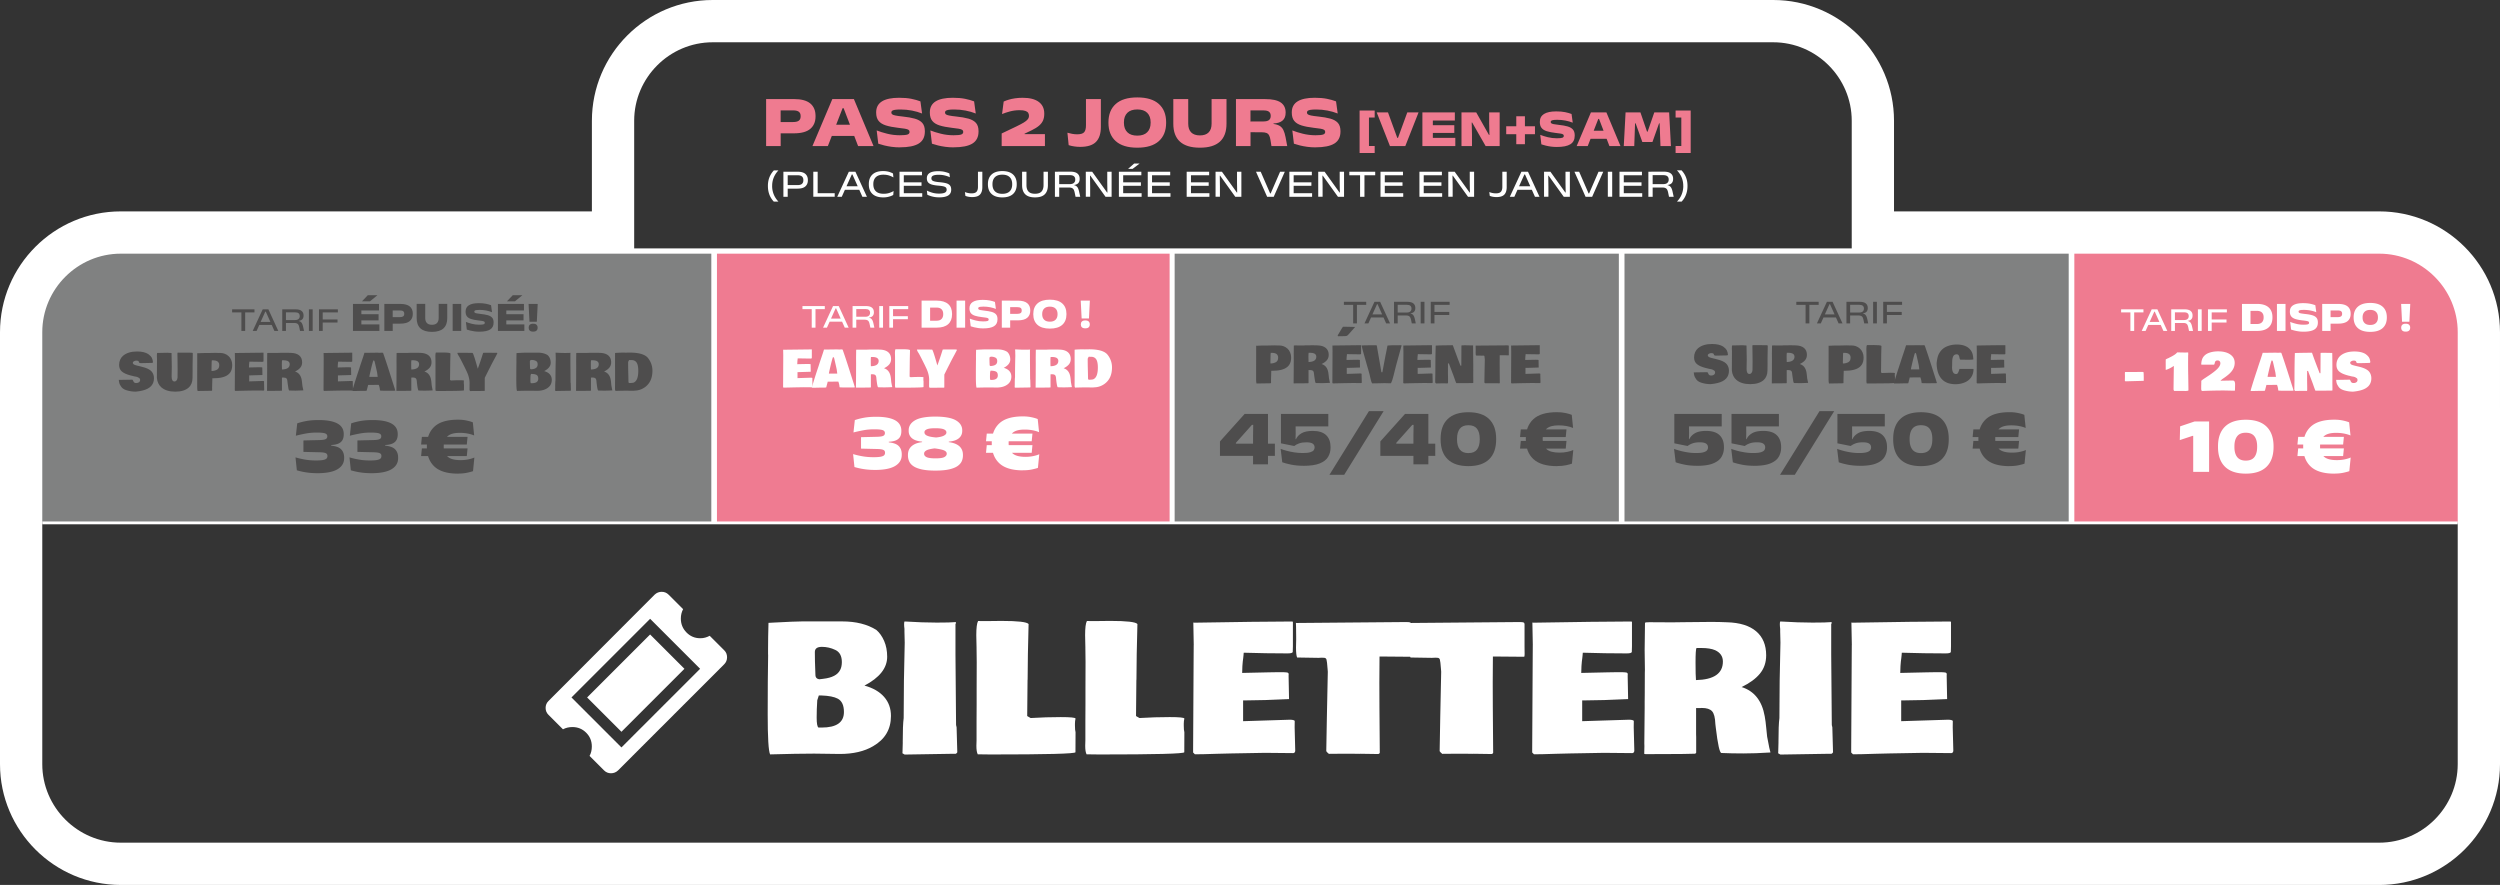<svg id="Calque_1" data-name="Calque 1" xmlns="http://www.w3.org/2000/svg" viewBox="0 0 1224.03 433.28"><rect x="0" y="0" width="1224.03" height="433.28" fill="#333333" stroke="none"/><defs><style>.cls-1{fill:#ef7b90}.cls-3{fill:#fff}.cls-4{fill:#d681a3}.cls-5{fill:#808181}.cls-6{fill:#343434}.cls-7{fill:#4e4d4d}</style></defs><path class="cls-6" d="M1164.89 412.58H59.14c-21.14 0-38.44-17.3-38.44-38.44V220.6h1182.63v153.55c0 21.14-17.3 38.44-38.44 38.44z"/><path class="cls-6" d="M310.5 229.25V59.14c0-21.14 17.3-38.44 38.44-38.44h519.25c21.14 0 38.44 17.3 38.44 38.44v170.11H310.5z"/><path class="cls-4" d="M20.7 256.01v-93.37c0-21.14 17.3-38.44 38.44-38.44h296.03v131.81H20.7zM1203.33 256.01v-93.37c0-21.14-17.3-38.44-38.44-38.44h-149.27v131.81h187.71z"/><path class="cls-3" d="M59.14 433.28C26.53 433.28 0 406.75 0 374.14V199.9h1224.03v174.25c0 32.61-26.53 59.14-59.14 59.14H59.14z"/><path class="cls-3" d="M289.8 249.95V59.14C289.8 26.53 316.33 0 348.94 0h519.25c32.61 0 59.14 26.53 59.14 59.14v190.81H289.8z"/><path class="cls-3" d="M0 276.71V162.64c0-32.61 26.53-59.14 59.14-59.14h316.73v173.21H0zM836.22 276.71V103.5h328.67c32.61 0 59.14 26.53 59.14 59.14v114.07H836.22z"/><rect class="cls-3" x="25.53" y="129.72" width="1182.63" height="288.38" rx="38.44" ry="38.44"/><path class="cls-6" d="M1164.89 412.58H59.14c-21.14 0-38.44-17.3-38.44-38.44V255.78h1182.63v118.36c0 21.14-17.3 38.44-38.44 38.44zM310.5 121.61V59.14c0-21.14 17.3-38.44 38.44-38.44h519.25c21.14 0 38.44 17.3 38.44 38.44v62.47H310.5z"/><path class="cls-1" d="M382.22 71.5h-7.12V48.51h7.11V61.3l.02 3.04v7.16zm6.49-6.21h-8.35v-5.54h7.99c1.25 0 2.17-.22 2.76-.67s.89-1.13.89-2.07v-.23c0-.94-.3-1.62-.89-2.07-.59-.44-1.51-.67-2.76-.67h-7.99V48.5h8.35c3.62 0 6.29.72 8.01 2.15 1.72 1.43 2.58 3.48 2.58 6.14v.23c0 2.6-.86 4.63-2.58 6.08s-4.39 2.18-8.01 2.18zM405.35 71.5h-7.56l9.73-22.99h10.56l9.61 22.99h-7.56l-7.07-18.51h-.52l-7.2 18.51zm14.43-4.93h-14.09v-5.5h14.09v5.5zM440.6 72.15c-1.43 0-2.79-.09-4.08-.27-1.3-.18-2.49-.41-3.59-.68-1.1-.28-2.07-.56-2.92-.85l-.77-6.49c1.43.58 3.14 1.11 5.14 1.61 2 .5 4.06.75 6.18.75 1.82 0 3.07-.12 3.75-.35.68-.23 1.02-.65 1.02-1.25v-.07c0-.42-.16-.74-.49-.97s-.91-.41-1.73-.56c-.82-.14-1.96-.29-3.43-.45-2.39-.28-4.37-.67-5.96-1.17-1.59-.5-2.78-1.25-3.56-2.23-.79-.98-1.18-2.33-1.18-4.03v-.13c0-2.4.94-4.19 2.83-5.37s4.69-1.77 8.39-1.77c2.33 0 4.33.17 6.02.51s3.16.76 4.43 1.25l.81 5.94c-1.52-.61-3.18-1.09-4.98-1.44-1.8-.35-3.65-.52-5.54-.52-1.27 0-2.23.06-2.89.18-.65.12-1.09.29-1.31.5-.22.22-.33.48-.33.79v.02c0 .35.13.64.4.86.26.23.79.43 1.59.59.8.17 1.98.34 3.55.5 2.34.24 4.32.59 5.94 1.04 1.62.46 2.85 1.16 3.68 2.1s1.25 2.29 1.25 4.01v.2c0 2.67-.99 4.63-2.98 5.87-1.99 1.24-5.06 1.86-9.22 1.86zM466.88 72.15c-1.43 0-2.79-.09-4.08-.27-1.3-.18-2.49-.41-3.59-.68-1.1-.28-2.07-.56-2.92-.85l-.77-6.49c1.43.58 3.14 1.11 5.14 1.61 2 .5 4.06.75 6.18.75 1.82 0 3.07-.12 3.75-.35.68-.23 1.02-.65 1.02-1.25v-.07c0-.42-.16-.74-.49-.97s-.91-.41-1.73-.56c-.82-.14-1.96-.29-3.43-.45-2.39-.28-4.37-.67-5.96-1.17-1.59-.5-2.78-1.25-3.56-2.23-.79-.98-1.18-2.33-1.18-4.03v-.13c0-2.4.94-4.19 2.83-5.37s4.69-1.77 8.39-1.77c2.33 0 4.33.17 6.02.51s3.16.76 4.43 1.25l.81 5.94c-1.52-.61-3.18-1.09-4.98-1.44-1.8-.35-3.65-.52-5.54-.52-1.27 0-2.23.06-2.89.18-.65.12-1.09.29-1.31.5-.22.22-.33.48-.33.79v.02c0 .35.13.64.4.86.26.23.79.43 1.59.59.8.17 1.98.34 3.55.5 2.34.24 4.32.59 5.94 1.04 1.62.46 2.85 1.16 3.68 2.1s1.25 2.29 1.25 4.01v.2c0 2.67-.99 4.63-2.98 5.87-1.99 1.24-5.06 1.86-9.22 1.86zM511.62 71.5h-21.19v-6.15l7.25-3.47c1.49-.72 2.68-1.35 3.57-1.89.89-.54 1.54-1.06 1.94-1.57.4-.5.6-1.05.6-1.66v-.13c0-.5-.12-.96-.37-1.36-.25-.4-.7-.72-1.36-.96s-1.62-.36-2.88-.36c-1.6 0-3.14.2-4.64.59-1.5.4-2.81.83-3.92 1.3l.79-6.12c.72-.33 1.55-.64 2.48-.92.94-.28 1.97-.5 3.11-.67 1.14-.17 2.38-.25 3.72-.25 3.44 0 6.06.67 7.86 2 1.8 1.33 2.7 3.23 2.7 5.7v.25c0 1.15-.2 2.19-.58 3.11-.39.92-1.04 1.78-1.95 2.57-.91.79-2.17 1.57-3.76 2.34l-3.35 1.6v1.42l-3.18-1.19h13.15v5.79zM528.87 71.91c-.95 0-1.92-.07-2.91-.22-1-.14-1.91-.35-2.73-.63l-.61-6.08c.79.23 1.58.41 2.36.56.78.14 1.58.22 2.39.22 1.71 0 2.87-.34 3.45-1.03.59-.68.88-1.8.88-3.35V48.5h7.3v13.62c0 3.29-.8 5.74-2.4 7.36s-4.18 2.43-7.73 2.43zM556.83 72.31c-4.63 0-8.14-1.06-10.53-3.19-2.39-2.13-3.59-5.12-3.59-8.99v-.25c0-3.86 1.2-6.86 3.59-8.99 2.39-2.13 5.9-3.19 10.53-3.19s8.14 1.06 10.53 3.19c2.39 2.13 3.59 5.12 3.59 8.99v.25c0 3.86-1.2 6.86-3.59 8.99-2.39 2.13-5.9 3.19-10.53 3.19zm0-5.9c2.13 0 3.76-.55 4.87-1.67 1.11-1.11 1.66-2.64 1.66-4.6v-.29c0-1.96-.55-3.49-1.66-4.6s-2.73-1.66-4.87-1.66-3.77.55-4.88 1.66-1.66 2.64-1.66 4.6v.29c0 1.96.55 3.49 1.66 4.6 1.1 1.11 2.73 1.67 4.88 1.67zM587.5 72.31c-4.34 0-7.6-.98-9.77-2.95-2.17-1.97-3.26-4.89-3.26-8.78V48.51h7.3v12.05c0 1.86.48 3.28 1.44 4.26s2.39 1.48 4.28 1.48 3.32-.49 4.28-1.48c.96-.98 1.44-2.4 1.44-4.26V48.51h7.3v12.07c0 3.89-1.08 6.81-3.24 8.78-2.16 1.97-5.42 2.95-9.79 2.95zM612.26 71.5h-7.12V48.51h7.11v13.15l.02 2.46v7.38zm17.97 0h-7.72l-.47-2.97c-.16-.98-.38-1.75-.68-2.29-.3-.55-.73-.93-1.3-1.15-.57-.22-1.34-.33-2.31-.33l-7.56-.04V59.5l8.47-.04c1.25-.01 2.14-.25 2.68-.7.54-.46.81-1.1.81-1.94v-.16c0-.84-.27-1.48-.81-1.93-.54-.45-1.43-.67-2.68-.67h-8.47v-5.54h9.25c3.48 0 6.02.55 7.62 1.65 1.6 1.1 2.4 2.74 2.4 4.89v.16c0 1.67-.5 2.93-1.5 3.8-1 .86-2.48 1.34-4.44 1.44v1.13l-.86-.99c1.56.12 2.78.42 3.66.9.88.48 1.55 1.18 2.01 2.11s.82 2.12 1.1 3.58l.81 4.32zM644.1 72.15c-1.43 0-2.79-.09-4.08-.27-1.3-.18-2.49-.41-3.59-.68-1.1-.28-2.07-.56-2.92-.85l-.77-6.49c1.43.58 3.14 1.11 5.14 1.61 2 .5 4.06.75 6.18.75 1.82 0 3.07-.12 3.75-.35.68-.23 1.02-.65 1.02-1.25v-.07c0-.42-.17-.74-.5-.97s-.91-.41-1.73-.56c-.82-.14-1.96-.29-3.43-.45-2.39-.28-4.37-.67-5.96-1.17-1.59-.5-2.78-1.25-3.56-2.23-.79-.98-1.18-2.33-1.18-4.03v-.13c0-2.4.94-4.19 2.83-5.37 1.89-1.18 4.69-1.77 8.39-1.77 2.33 0 4.33.17 6.02.51 1.68.34 3.16.76 4.43 1.25l.81 5.94c-1.52-.61-3.18-1.09-4.98-1.44-1.8-.35-3.65-.52-5.54-.52-1.27 0-2.23.06-2.89.18-.65.12-1.09.29-1.31.5s-.33.48-.33.79v.02c0 .35.13.64.4.86.26.23.79.43 1.59.59.8.17 1.98.34 3.55.5 2.34.24 4.32.59 5.94 1.04 1.62.46 2.85 1.16 3.68 2.1s1.25 2.29 1.25 4.01v.2c0 2.67-.99 4.63-2.98 5.87-1.98 1.24-5.06 1.86-9.22 1.86zM673.06 74.92h-7.39V54.11h7.39v3.44h-2.8v13.92h2.8v3.44zM688.06 71.5h-7.53l-6.48-16.48h5.52l4.55 12.48h.36l4.55-12.48h5.52l-6.49 16.48zM701.54 71.5h-5.12V55.02h5.12V71.5zm10.77-12.48h-15.88v-4h15.88v4zm.23 12.48h-16.12v-4h16.12v4zm-.5-6.43h-12.96v-3.78h12.96v3.78zM715.56 55.02h7.21l6.25 11.06h.23l-.14-5.71v-5.35h5.14V71.5h-6.88l-6.58-11.51h-.23l.14 5.71v5.8h-5.14V55.02zM751.54 65.72h-14.08v-3.89h14.08v3.89zm-4.92-8.78v13.67h-4.23V56.94h4.23zM762.27 71.96c-1.02 0-2-.06-2.93-.19-.93-.13-1.79-.29-2.57-.49-.79-.2-1.48-.4-2.1-.61l-.55-4.65c1.02.41 2.25.8 3.68 1.15 1.43.36 2.91.53 4.43.53 1.31 0 2.2-.08 2.69-.25.49-.17.73-.47.73-.9v-.05c0-.3-.12-.53-.36-.7s-.65-.3-1.24-.4c-.59-.1-1.41-.21-2.46-.32-1.71-.2-3.13-.48-4.27-.84-1.14-.36-1.99-.89-2.55-1.6-.56-.7-.85-1.67-.85-2.89v-.09c0-1.72.68-3 2.03-3.85 1.35-.85 3.36-1.27 6.01-1.27 1.67 0 3.1.12 4.31.37s2.27.54 3.18.9l.58 4.25c-1.09-.44-2.28-.78-3.57-1.03s-2.61-.37-3.97-.37c-.91 0-1.6.04-2.07.13-.47.09-.78.21-.94.36-.16.16-.24.34-.24.57 0 .26.09.47.28.63.19.16.57.31 1.14.43s1.42.24 2.55.36c1.68.17 3.09.42 4.25.75 1.16.33 2.04.83 2.64 1.51s.9 1.64.9 2.88v.14c0 1.92-.71 3.32-2.13 4.21s-3.63 1.33-6.61 1.33zM777.38 71.5h-5.42l6.98-16.48h7.57l6.89 16.48h-5.42l-5.07-13.27h-.37l-5.16 13.27zm10.34-3.53h-10.09v-3.95h10.09v3.95zM800.14 71.5h-5.12l.88-16.48h7.27l3.24 9.46h.28l3.28-9.46h7.26l.88 16.48h-5.12l-.23-6.03-.19-5.09h-.27l-3.24 9.14h-4.96l-3.28-9.14h-.28l-.18 5.09-.21 6.03zM827.78 54.11v20.81h-7.39v-3.44h2.8V57.56h-2.8v-3.44h7.39z"/><path class="cls-3" d="M378.05 90.91v.18c0 .93.11 1.85.34 2.74.23.89.57 1.75 1.03 2.57.46.82 1.03 1.59 1.72 2.32h-2.28c-.65-.7-1.19-1.46-1.62-2.25-.43-.8-.74-1.65-.95-2.54-.21-.9-.31-1.84-.31-2.83v-.18c0-.96.11-1.88.32-2.76.21-.88.54-1.72.97-2.51.43-.8.97-1.54 1.63-2.23h2.25c-.69.72-1.27 1.48-1.72 2.29a10.433 10.433 0 0 0-1.37 5.22zM385.67 96.34h-2.11V84.08h2.11v12.26zm4.85-3.98h-5.41v-1.74h5.41c.99 0 1.7-.2 2.14-.61.44-.41.67-.98.67-1.71v-.16c0-.74-.22-1.31-.67-1.72-.44-.41-1.16-.61-2.14-.61h-5.47v-1.73h5.47c1.72 0 2.99.36 3.8 1.08.81.72 1.22 1.71 1.22 2.97v.17c0 1.25-.41 2.23-1.22 2.96s-2.08 1.09-3.8 1.09zM400.34 84.08v12.26h-2.14V84.08h2.14zm-1.05 12.26v-1.76h9.39v1.76h-9.39zM412.15 96.34h-2.22l5.67-12.26h3.22l5.63 12.26h-2.22l-4.87-10.92h-.31l-4.91 10.92zm8.99-3.4h-7.89v-1.73h7.89v1.73zM432.5 96.65c-2.33 0-4.1-.56-5.31-1.67s-1.8-2.69-1.8-4.71v-.18c0-2 .59-3.55 1.78-4.66s2.92-1.67 5.21-1.67c.74 0 1.41.06 2.01.17s1.14.26 1.62.45.88.37 1.22.57l.19 1.92c-.59-.36-1.29-.67-2.1-.94s-1.74-.4-2.83-.4c-1.6 0-2.81.4-3.65 1.2-.83.8-1.25 1.92-1.25 3.36v.18c0 1.45.42 2.58 1.26 3.39.84.81 2.11 1.21 3.8 1.21 1.02 0 1.93-.13 2.75-.4s1.52-.58 2.12-.94l-.18 1.92c-.34.2-.75.39-1.23.57a10.305 10.305 0 0 1-3.64.63zM442.51 96.34h-2.1V84.08h2.1v12.26zm8.9-10.53h-10.9v-1.74h10.9v1.74zm.13 10.53h-11.03V94.6h11.03v1.74zm-.35-5.37h-9.69v-1.71h9.69v1.71zM459.75 96.62c-.86 0-1.65-.07-2.36-.2-.72-.13-1.36-.29-1.92-.49-.56-.19-1.04-.38-1.43-.56l-.23-2.06c.7.37 1.57.71 2.6 1.02 1.03.31 2.15.46 3.34.46 1.29 0 2.24-.16 2.84-.46.6-.31.9-.79.9-1.43v-.02c0-.44-.12-.79-.36-1.05s-.66-.46-1.25-.6c-.6-.14-1.42-.25-2.48-.34-1.38-.11-2.47-.3-3.29-.56-.82-.27-1.41-.64-1.77-1.13s-.54-1.12-.54-1.89v-.04c0-1.12.45-1.98 1.36-2.57.91-.59 2.29-.88 4.16-.88 1.29 0 2.38.12 3.29.35.91.23 1.65.48 2.23.75l.24 1.88c-.7-.35-1.52-.64-2.46-.87-.94-.24-1.98-.35-3.11-.35-.87 0-1.56.07-2.07.21-.51.14-.87.33-1.09.58s-.33.56-.33.92c0 .38.1.68.31.93.2.25.59.45 1.17.6.58.16 1.42.29 2.54.39 1.34.12 2.43.29 3.27.53.83.24 1.44.6 1.83 1.09s.58 1.17.58 2.03v.05c0 1.27-.5 2.21-1.49 2.82-.99.61-2.48.91-4.48.91zM475.95 96.49c-.58 0-1.16-.05-1.73-.15s-1.09-.25-1.55-.43l-.23-1.88c.49.2 1.02.36 1.57.47.55.11 1.12.17 1.7.17 1.13 0 1.93-.26 2.4-.78s.71-1.32.71-2.38v-7.43h2.14v7.52c0 1.63-.39 2.85-1.16 3.67-.77.82-2.06 1.22-3.85 1.22zM490.75 96.65c-2.27 0-4.01-.55-5.23-1.66-1.22-1.11-1.82-2.68-1.82-4.71v-.16c0-2.03.61-3.59 1.82-4.7s2.96-1.66 5.23-1.66 4.02.55 5.23 1.66c1.21 1.11 1.82 2.67 1.82 4.7v.16c0 2.03-.61 3.6-1.82 4.71-1.21 1.11-2.96 1.66-5.23 1.66zm0-1.76c1.59 0 2.79-.41 3.61-1.22.81-.82 1.22-1.94 1.22-3.38v-.18c0-1.43-.41-2.56-1.22-3.37s-2.01-1.22-3.61-1.22-2.8.41-3.61 1.22-1.21 1.94-1.21 3.37v.18c0 1.44.4 2.57 1.21 3.38.81.82 2.01 1.22 3.61 1.22zM506.76 96.65c-2.17 0-3.76-.51-4.79-1.53s-1.54-2.51-1.54-4.48v-6.57h2.14v6.55c0 1.38.33 2.43.99 3.15.66.73 1.73 1.09 3.19 1.09s2.53-.36 3.19-1.09c.66-.73.99-1.78.99-3.15v-6.55h2.14v6.57c0 1.97-.51 3.46-1.53 4.48s-2.61 1.53-4.79 1.53zM518.6 96.34h-2.1V84.08h2.1v12.26zm10.27 0h-2.27l-.41-2c-.11-.55-.26-1.01-.44-1.39-.19-.38-.47-.66-.84-.85-.38-.19-.91-.29-1.6-.29h-5.35v-1.66h5.79c.93 0 1.62-.21 2.05-.61.44-.4.65-.93.65-1.58v-.11c0-.65-.21-1.15-.63-1.53s-1.1-.56-2.03-.56h-5.83v-1.71h6.08c1.58 0 2.74.3 3.47.91.74.61 1.1 1.46 1.1 2.54v.13c0 .84-.22 1.51-.66 2.01-.44.49-1.12.8-2.06.93v.26l-1.08-.32c.83.04 1.48.19 1.93.46.46.27.8.65 1.04 1.14s.43 1.09.58 1.79l.52 2.4zM531.62 84.08h3.12l7.3 10.17h.17l-.08-4.86v-5.31h2.13v12.26h-2.99L533.85 86h-.17l.08 5.26v5.08h-2.14V84.08zM549.92 96.34h-2.1V84.08h2.1v12.26zm8.9-10.53h-10.9v-1.74h10.9v1.74zm.13 10.53h-11.03V94.6h11.03v1.74zm-.35-5.37h-9.69v-1.71h9.69v1.71zm-6.24-8.33 2.94-2.58h2.6v.06l-3.37 2.56h-2.17v-.04zM564.05 96.34h-2.1V84.08h2.1v12.26zm8.9-10.53h-10.9v-1.74h10.9v1.74zm.13 10.53h-11.03V94.6h11.03v1.74zm-.35-5.37h-9.69v-1.71h9.69v1.71zM583.11 96.34h-2.1V84.08h2.1v12.26zm8.9-10.53h-10.9v-1.74h10.9v1.74zm.13 10.53h-11.03V94.6h11.03v1.74zm-.35-5.37h-9.69v-1.71h9.69v1.71zM595.15 84.08h3.12l7.3 10.17h.17l-.08-4.86v-5.31h2.13v12.26h-2.99L597.38 86h-.17l.08 5.26v5.08h-2.14V84.08zM623.63 96.34h-3.23l-5.45-12.26h2.31l4.62 10.62h.26l4.61-10.62h2.31l-5.43 12.26zM633.39 96.34h-2.1V84.08h2.1v12.26zm8.9-10.53h-10.9v-1.74h10.9v1.74zm.13 10.53h-11.03V94.6h11.03v1.74zm-.35-5.37h-9.69v-1.71h9.69v1.71zM645.42 84.08h3.12l7.3 10.17h.17l-.08-4.86v-5.31h2.13v12.26h-2.99L647.65 86h-.17l.08 5.26v5.08h-2.14V84.08zM673.32 85.81h-12.67v-1.74h12.67v1.74zm-5.27 10.53h-2.14V84.76h2.14v11.58zM678.01 96.34h-2.1V84.08h2.1v12.26zm8.9-10.53h-10.9v-1.74h10.9v1.74zm.13 10.53H676V94.6h11.04v1.74zm-.36-5.37h-9.69v-1.71h9.69v1.71zM697.07 96.34h-2.1V84.08h2.1v12.26zm8.9-10.53h-10.9v-1.74h10.9v1.74zm.13 10.53h-11.04V94.6h11.04v1.74zm-.36-5.37h-9.69v-1.71h9.69v1.71zM709.1 84.08h3.12l7.3 10.17h.17l-.08-4.86v-5.31h2.13v12.26h-2.99L711.33 86h-.17l.08 5.26v5.08h-2.14V84.08zM732.69 96.49c-.58 0-1.16-.05-1.73-.15s-1.09-.25-1.55-.43l-.23-1.88c.49.2 1.02.36 1.57.47.55.11 1.12.17 1.7.17 1.13 0 1.92-.26 2.4-.78.47-.52.71-1.32.71-2.38v-7.43h2.14v7.52c0 1.63-.39 2.85-1.16 3.67-.77.82-2.06 1.22-3.85 1.22zM741.45 96.34h-2.22l5.67-12.26h3.22l5.63 12.26h-2.22l-4.87-10.92h-.31l-4.91 10.92zm8.99-3.4h-7.89v-1.73h7.89v1.73zM755.98 84.08h3.12l7.3 10.17h.17l-.08-4.86v-5.31h2.13v12.26h-2.99L758.21 86h-.17l.08 5.26v5.08h-2.14V84.08zM779.54 96.34h-3.23l-5.45-12.26h2.31l4.62 10.62h.26l4.61-10.62h2.31l-5.43 12.26zM789.35 84.08v12.26h-2.14V84.08h2.14zM795.02 96.34h-2.1V84.08h2.1v12.26zm8.9-10.53h-10.9v-1.74h10.9v1.74zm.13 10.53h-11.03V94.6h11.03v1.74zm-.35-5.37h-9.69v-1.71h9.69v1.71zM809.16 96.34h-2.1V84.08h2.1v12.26zm10.27 0h-2.27l-.41-2c-.11-.55-.26-1.01-.44-1.39-.19-.38-.47-.66-.84-.85-.38-.19-.91-.29-1.6-.29h-5.35v-1.66h5.79c.93 0 1.62-.21 2.05-.61.43-.4.65-.93.65-1.58v-.11c0-.65-.21-1.15-.63-1.53-.42-.37-1.1-.56-2.03-.56h-5.83v-1.71h6.08c1.58 0 2.74.3 3.47.91.74.61 1.1 1.46 1.1 2.54v.13c0 .84-.22 1.51-.66 2.01-.44.49-1.12.8-2.06.93v.26l-1.08-.32c.83.04 1.48.19 1.93.46.46.27.8.65 1.04 1.14.24.49.43 1.09.58 1.79l.52 2.4zM824.14 91.09v-.18a10.433 10.433 0 0 0-1.37-5.22c-.46-.81-1.03-1.57-1.72-2.29h2.25c.65.69 1.19 1.43 1.63 2.23.43.8.75 1.63.97 2.51.21.88.32 1.8.32 2.76v.18c0 .99-.1 1.93-.31 2.83s-.52 1.74-.94 2.54c-.42.8-.96 1.55-1.62 2.25h-2.28c.7-.73 1.27-1.5 1.73-2.32s.79-1.67 1.02-2.57c.23-.89.34-1.81.34-2.74z"/><path class="cls-5" d="M20.7 256.01v-93.37c0-21.14 17.3-38.44 38.44-38.44h289.13v131.81H20.7z"/><path class="cls-1" d="M1203.33 256.01v-93.37c0-21.14-17.3-38.44-38.44-38.44h-149.27v131.81h187.71z"/><path style="fill:#ef7b91" d="M351.03 124.2h221.63v131.81H351.03z"/><path class="cls-5" d="M575.12 124.2h217.49v131.81H575.12zM795.37 124.2h217.49v131.81H795.37z"/><g><path class="cls-7" d="M124.59 152.94h-10.94v-1.5h10.94v1.5zm-4.55 9.08h-1.85v-9.99h1.85v9.99zM125.64 162.03h-1.91l4.89-10.58h2.78l4.86 10.58h-1.91l-4.21-9.42h-.27l-4.24 9.42zm7.76-2.93h-6.81v-1.49h6.81v1.49zM140 162.03h-1.81v-10.58H140v10.58zm8.86 0h-1.96l-.36-1.72c-.09-.47-.22-.87-.38-1.2-.16-.32-.4-.57-.73-.73-.33-.17-.79-.25-1.38-.25h-4.62v-1.43h4.99c.81 0 1.4-.18 1.77-.53.38-.34.56-.8.56-1.36v-.09c0-.56-.18-1-.54-1.32-.36-.32-.95-.48-1.75-.48h-5.03v-1.47h5.25c1.36 0 2.36.26 3 .79s.95 1.26.95 2.19v.12c0 .73-.19 1.31-.57 1.73-.38.43-.97.69-1.78.8v.22l-.94-.27c.72.03 1.27.17 1.67.4s.69.56.9.99.37.94.5 1.54l.45 2.07zM153.09 151.44v10.58h-1.85v-10.58h1.85zM158 162.03h-1.82v-10.58H158v10.58zm7.43-9.08h-9.16v-1.5h9.16v1.5zm-.17 4.96h-8.14v-1.5h8.14v1.5zM176.93 162.03h-4.11V148.8h4.11v13.23zm8.64-10.02h-12.75v-3.21h12.75v3.21zm.19 10.02h-12.94v-3.21h12.94v3.21zm-.4-5.17h-10.4v-3.03h10.4v3.03zm-8.1-9.37 2.83-2.96h4.63v.07l-3.6 2.95h-3.85v-.06zM192.28 162.03h-4.1V148.8h4.09v9.11l.01 4.12zm3.74-3.57h-4.8v-3.19h4.6c.72 0 1.25-.13 1.59-.38.34-.25.51-.65.51-1.19v-.13c0-.54-.17-.94-.51-1.19-.34-.26-.87-.38-1.59-.38h-4.6v-3.19h4.8c2.08 0 3.62.41 4.61 1.24.99.82 1.48 2 1.48 3.53v.13c0 1.5-.5 2.66-1.48 3.5-.99.83-2.53 1.25-4.61 1.25zM211.49 162.49c-2.5 0-4.37-.57-5.62-1.7s-1.87-2.82-1.87-5.05v-6.95h4.2v6.93c0 1.07.28 1.89.83 2.45.55.57 1.37.85 2.46.85s1.91-.28 2.46-.85.83-1.38.83-2.45v-6.93h4.2v6.95c0 2.24-.62 3.92-1.86 5.05-1.24 1.13-3.12 1.7-5.63 1.7zM225.83 148.8v13.23h-4.2V148.8h4.2zM234.64 162.4c-.82 0-1.6-.05-2.35-.16-.75-.1-1.43-.24-2.06-.39-.63-.16-1.19-.32-1.68-.49l-.44-3.74c.82.33 1.81.64 2.95.93 1.15.29 2.33.43 3.56.43 1.05 0 1.77-.07 2.16-.2.39-.13.58-.37.58-.72v-.04c0-.24-.1-.43-.28-.56-.19-.13-.52-.24-.99-.32-.47-.08-1.13-.17-1.97-.26-1.37-.16-2.52-.38-3.43-.67-.91-.29-1.6-.72-2.05-1.28-.45-.57-.68-1.34-.68-2.32v-.07c0-1.38.54-2.41 1.63-3.09 1.09-.68 2.7-1.02 4.83-1.02 1.34 0 2.49.1 3.46.29.97.2 1.82.44 2.55.72l.47 3.42c-.88-.35-1.83-.63-2.87-.83-1.03-.2-2.1-.3-3.19-.3-.73 0-1.29.03-1.66.1-.38.07-.63.17-.76.29-.13.12-.19.28-.19.46 0 .21.08.38.23.51s.46.25.92.34 1.14.19 2.04.29c1.35.14 2.48.34 3.42.6.93.26 1.64.67 2.12 1.21s.72 1.31.72 2.31v.11c0 1.54-.57 2.67-1.71 3.38-1.14.71-2.91 1.07-5.3 1.07zM247.9 162.03h-4.11V148.8h4.11v13.23zm8.64-10.02h-12.75v-3.21h12.75v3.21zm.19 10.02h-12.94v-3.21h12.94v3.21zm-.4-5.17h-10.4v-3.03h10.4v3.03zm-8.1-9.37 2.83-2.96h4.63v.07l-3.6 2.95h-3.85v-.06zM263.27 148.8l-.44 8.74h-3.59l-.44-8.74h4.47zm-2.24 13.57c-.75 0-1.3-.17-1.66-.51-.35-.34-.53-.81-.53-1.39v-.05c0-.59.18-1.06.53-1.41.35-.34.9-.52 1.66-.52s1.31.17 1.67.52c.35.35.53.81.53 1.41v.05c0 .59-.18 1.05-.53 1.39s-.91.51-1.67.51zM58.3 186l6.42-.11c.16 0 .3.14.41.41.11.28.22.49.32.66.25.39.67.58 1.24.58s1.04-.14 1.4-.41c.36-.27.53-.62.53-1.05s-.11-.72-.33-.88-.46-.31-.72-.46c-.26-.15-.64-.26-1.15-.35s-.78-.13-.83-.15h.02l-.69-.18c-.44-.08-.82-.17-1.12-.27-1.93-.52-3.33-1.17-4.19-1.95s-1.29-1.84-1.29-3.17c0-.96.18-1.83.53-2.6.36-.77.82-1.39 1.39-1.88 1.66-1.4 3.95-2.1 6.87-2.1 2.32 0 4.14.42 5.47 1.26h-.01c.85.62 1.43 1.22 1.75 1.81.31.59.51 1.33.59 2.2l-.32.32c-2.13.08-4.01.12-5.65.12-.49 0-.79-.15-.89-.44-.04-.12-.08-.24-.13-.36-.11-.29-.48-.44-1.09-.44h-.05c-.48 0-.89.11-1.23.33-.34.22-.51.44-.52.65 0 .21.04.38.13.52s.19.25.3.33.27.16.49.25.38.14.49.17c.11.03.28.07.52.14l.42.11c.17.05.67.17 1.49.36.82.19 1.51.38 2.06.56 1.72.57 2.9 1.3 3.52 2.17s.94 1.88.94 3.04c0 3.08-1.84 5.08-5.52 5.99-1.07.27-2.21.46-3.42.57-1.49 0-2.96-.22-4.42-.65-1.46-.44-2.43-1.15-2.92-2.13-.33-.48-.55-.92-.67-1.32s-.21-.96-.28-1.68c.02 0 .06.01.11.01zM94.3 181.61l-.04 3.41c0 1.04-.17 1.96-.5 2.76-.34.8-.78 1.45-1.33 1.94-1.5 1.36-3.71 2.04-6.63 2.04s-5.2-.71-6.83-2.13c-.57-.49-1.06-1.13-1.45-1.92-.39-.79-.63-1.68-.71-2.67.04-3.38.06-6.5.06-9.38-.04 0-.06-.42-.06-1.27s.04-1.37.11-1.58h.25c1.19-.07 2.81-.1 4.86-.1.15.03.41.05.79.06.38 0 .65.02.79.04l.38.05c.06 1.6.09 3.8.11 6.61l-.07 4.88c0 1.62.47 2.43 1.41 2.43.4 0 .73-.17 1-.52s.41-.74.43-1.18l.05-.12.04-4.09v-.36c.01-1.88-.01-3.69-.06-5.43l-.02-.89c-.02-.36-.02-.67-.02-.96s.04-.48.13-.58c3.12 0 5.47.01 7.06.04.06.06.13.11.22.16h-.01l.13.08c-.06 1.53-.1 3.49-.1 5.89v2.8zM96.55 182.99l.02-4.98v-5.06s.09-.01.23-.01h.45c.17 0 .3 0 .39-.02l1.5-.06c.39-.02.69-.02.9-.02h1.93l3.57-.08c.48 0 1.02.02 1.6.06h.08c.27-.02.45-.02.52-.02 1.62 0 3 .51 4.15 1.54.56.49 1 1.13 1.32 1.9.32.78.49 1.58.49 2.41s-.08 1.54-.25 2.12c-.17.58-.39 1.08-.65 1.48-1.07 1.63-3.13 2.59-6.2 2.86l-2.62.11c-.08 1.94-.12 3.45-.12 4.52v.38l.01.98c-.03.11-.09.19-.18.23l-6.93.11c-.14-.39-.21-1.01-.21-1.87v-6.56zm10.61-5.2c-.32-.85-1.18-1.3-2.57-1.36-.2 0-.48-.01-.84-.01-.1 0-.16 1.19-.18 3.58l-.02.91.04.73c.99-.02 1.87-.23 2.63-.63.76-.4 1.13-1.14 1.13-2.21 0-.45-.06-.79-.18-1.01zM115.04 175.99l-.06-3.19s.04.01.08.04c6.15-.11 10.77-.16 13.89-.17.03.02.06.04.07.07v3.42c0 .33 0 .6-.02.81-.04.13-.28.19-.72.19h-.08c-1.96 0-3.99-.03-6.11-.1 0 .07-.01.2-.03.39-.02.19-.03.32-.04.4l-.06.46c-.04.31-.07.84-.08 1.6l3.76-.08c.65-.02 1.12-.02 1.41-.02h.19c.49 0 .82.01.97.04s.23.11.23.25v.1l-.01.29.06 3.12h-.01c-2.46.12-4.42.18-5.9.18h-.57v2.94l6.59-.21c.36 0 .59.05.69.16 0 .21-.01.51-.01.9l.08 3.3c0 .2-.09.32-.27.35l-4.03-.04c-.79 0-2.37.03-4.73.08l-1.99.05c-1.41.05-2.45.07-3.13.07l-.04-.02h.01l-.23-.23v-.42l.07-12.97v-1.76zM136.27 172.76l3.89-.04c.82 0 1.57.02 2.24.05 1.8.05 3.18.47 4.12 1.27s1.41 1.93 1.41 3.38c0 1.01-.3 1.87-.89 2.59-.59.71-1.45 1.34-2.58 1.89 1.8.57 2.88 1.94 3.26 4.12.09.48.16 1.02.21 1.64.05.62.1 1.03.13 1.24l.12.62c.13.73.24 1.25.34 1.58l-.05.04c-1.37.09-2.63.13-3.77.13s-2.14-.02-3.01-.06h-.07c-.25 0-.52-1.19-.8-3.58l-.06-.52c-.03-.89-.19-1.49-.47-1.79s-.76-.46-1.45-.46h-.16l-.64.01v4.08l.01 2.22c-.02.08-.08.13-.18.15-.89.03-2.15.05-3.77.05s-2.69 0-3.21.01l-.07-.02h-.02s-.04 0-.07-.02l.02-1.09v-.36l.04-5.03v-1.79l.02-3.14v-.41l-.02-2.75.05-3.87c0-.06.23-.1.69-.1h.78l.74.01h1.54l1.67-.01zm4.49 3.95c-.48-.21-1.13-.32-1.94-.32h-.7c-.09.13-.13.81-.13 2.04s.02 2.06.06 2.48c2.53-.06 3.8-.93 3.8-2.62 0-.72-.36-1.25-1.08-1.59zm7.79 14.38h-.01.01zm.06-.04-.06.04v-.02s.02-.01.06-.01zM158.49 175.99l-.06-3.19s.04.01.08.04c6.15-.11 10.77-.16 13.89-.17.03.02.06.04.07.07v3.42c0 .33 0 .6-.02.81-.04.13-.28.19-.72.19h-.08c-1.96 0-3.99-.03-6.11-.1 0 .07-.01.2-.03.39-.02.19-.03.32-.04.4l-.06.46c-.04.31-.07.84-.08 1.6l3.76-.08c.65-.02 1.12-.02 1.41-.02h.19c.49 0 .82.01.97.04s.23.11.23.25v.1l-.01.29.06 3.12h-.01c-2.46.12-4.42.18-5.9.18h-.57v2.94l6.59-.21c.36 0 .59.05.69.16 0 .21-.01.51-.01.9l.08 3.3c0 .2-.09.32-.27.35l-4.03-.04c-.79 0-2.37.03-4.73.08l-1.99.05c-1.41.05-2.45.07-3.13.07l-.04-.02h.01l-.23-.23v-.42l.07-12.97v-1.76z"/><path class="cls-7" d="M193.53 191.14c0 .1-.23.16-.67.16h-1.87l-.74.01h-1.18c-1.17.01-2.15-.02-2.92-.07-.02 0-.05-.06-.08-.15l-.06-.25a8.31 8.31 0 0 0-.57-2.41l-5.19.05c-.03.14-.14.55-.32 1.23-.18.68-.31 1.19-.4 1.54-.08.08-.46.12-1.15.12h-.3l-.7-.01-3.15.07h-.7l-.85.01c-.06-.06-.12-.13-.18-.22.81-2.8 1.9-6.27 3.29-10.41l.28-.86h-.01l.33-1.01c.1-.32.41-1.22.9-2.69.5-1.47.81-2.42.93-2.85s.2-.65.22-.67h2.01l4.31-.06 1.16.06.96-.06c.49 0 .73.1.73.29.81 2.26 1.89 5.5 3.24 9.74 1.35 4.24 2.11 6.62 2.28 7.14l.17.61c.06.22.14.45.24.69zm-12.01-6.62h3.4c-.12-.96-.21-1.67-.28-2.12l-.46-2.07-.75-3.27c-.02-.04-.03-.08-.04-.12-.01-.04-.02-.06-.03-.07 0-.01-.02-.03-.03-.07a.161.161 0 0 0-.04-.07.218.218 0 0 1-.04-.05c-.06-.1-.17-.18-.35-.25-.22.05-.87 2.48-1.95 7.3l-.13.8h.72zM199.61 172.76l3.89-.04c.82 0 1.57.02 2.24.05 1.8.05 3.18.47 4.12 1.27s1.41 1.93 1.41 3.38c0 1.01-.3 1.87-.89 2.59-.59.71-1.45 1.34-2.58 1.89 1.8.57 2.88 1.94 3.26 4.12.09.48.16 1.02.21 1.64.05.62.1 1.03.13 1.24l.12.62c.13.73.24 1.25.34 1.58l-.05.04c-1.37.09-2.63.13-3.77.13s-2.14-.02-3.01-.06h-.07c-.25 0-.52-1.19-.8-3.58l-.06-.52c-.03-.89-.19-1.49-.47-1.79s-.76-.46-1.45-.46h-.16l-.64.01v4.08l.01 2.22c-.02.08-.08.13-.18.15-.89.03-2.15.05-3.77.05s-2.69 0-3.21.01l-.07-.02h-.02s-.04 0-.07-.02l.02-1.09v-.36l.04-5.03v-1.79l.02-3.14v-.41l-.02-2.75.05-3.87c0-.06.23-.1.69-.1h.78l.74.01h1.54l1.67-.01zm4.49 3.95c-.48-.21-1.13-.32-1.94-.32h-.7c-.09.13-.13.81-.13 2.04s.02 2.06.06 2.48c2.53-.06 3.8-.93 3.8-2.62 0-.72-.36-1.25-1.08-1.59zm7.79 14.38h-.01.01zm.06-.04-.06.04v-.02s.02-.01.06-.01zM227.17 186.35c-.06.23-.08.47-.08.73v.28c0 .43.03.74.08.92 0 1.22 0 2.16-.01 2.83-.05.21-4.04.32-11.97.32-.36 0-.97 0-1.81-.02-.13-.24-.19-.64-.19-1.2l.02-.79v-5.06l.01-2.28v-3.67c.01-.68 0-1.32-.01-1.92v-.13l-.04-1.75c0-1.03.08-1.69.25-2 .16 0 .38.01.67.01h.58l2.04-.02c2.32 0 3.6.15 3.83.44l-.1 4.23-.04 3.55v.15l-.06 5.05.48.28c1.46-.09 2.88-.13 4.25-.13s2.06.07 2.08.21zM242.91 172.73h.4c.08.03.14.13.18.29l-.36.72-.79 1.5c-1.19 2.2-1.96 3.67-2.3 4.4l-.41.79c-.44.86-1.2 2.37-2.27 4.54-.02.27-.02.69-.02 1.24v5.01c-.04.13-.12.19-.24.19l-6.95.05c-.18-.23-.27-.49-.27-.78l.02-1.52v-.72l.02-.88c0-1.69-.43-3.5-1.3-5.43l-.81-1.71-1.81-3.61c-.05-.09-.18-.33-.39-.74-.21-.4-.44-.84-.69-1.31-.65-.97-.97-1.63-.97-1.95 0-.04.13-.06.39-.06h3.12c1.72 0 3.02.01 3.89.04.26.05.93 1.99 2.03 5.83l.55 1.93c.82-2.2 1.69-4.78 2.61-7.74 0-.07.61-.1 1.8-.1h1.55c.37 0 .68 0 .93.02h2.1zM252.85 177.47v-.24l-.01-.75c0-1.04.02-2.24.06-3.59l-.02-.02.66-.04c2.11-.11 3.48-.17 4.11-.17h5.65c1.93 0 3.54.4 4.81 1.2.45.39.82.91 1.1 1.56.28.66.42 1.4.42 2.22 0 1.59-1.07 2.95-3.2 4.06 1.21.33 2.13.86 2.77 1.59.64.73.96 1.63.96 2.69 0 1.88-.84 3.3-2.52 4.27-1.24.73-2.8 1.09-4.69 1.09l-3.61-.05c-1.56 0-3.63.04-6.21.11-.23-.48-.34-2.37-.34-5.66s.02-6.06.06-8.27zm10.15 2.04c.16-.31.24-.68.24-1.12 0-.85-.3-1.42-.91-1.71s-1.24-.44-1.9-.44-.99.24-.99.73c0 .87.02 1.75.06 2.66l.02.64c.02.31.19.49.53.55l.59-.07c1.23-.15 2.01-.56 2.35-1.24zm-2.61 8.11c2.09 0 3.14-.73 3.14-2.2 0-.93-.28-1.55-.85-1.87-.51-.27-1.29-.43-2.34-.46h-.35l-.22.68c-.06.83-.08 1.65-.08 2.46s.08 1.27.25 1.39h.45zM271.83 189.71c0-1.64.04-2.78.13-3.42 0-3.52.05-7.06.15-10.64-.02-.51-.04-1.02-.04-1.54v-.4c-.03-.25-.05-.47-.05-.67s.02-.32.06-.38c1.73.11 3.25.16 4.55.16s2.2-.02 2.68-.07c.02.02.03.09.04.21h-.08v4.39l.08 9.87c0 .07.01.13.04.18v.02s.04.1.04.16l.1 3.53c-.04.09-.11.16-.22.21h-.41l-6.79.11c-.08-.04-.19-.1-.32-.18v-.21l.05-1.33zM287.57 172.76l3.89-.04c.82 0 1.57.02 2.24.05 1.8.05 3.18.47 4.12 1.27s1.41 1.93 1.41 3.38c0 1.01-.3 1.87-.89 2.59-.59.71-1.45 1.34-2.58 1.89 1.8.57 2.88 1.94 3.26 4.12.09.48.16 1.02.21 1.64.05.62.1 1.03.13 1.24l.12.62c.13.73.24 1.25.34 1.58l-.05.04c-1.37.09-2.63.13-3.77.13s-2.14-.02-3.01-.06h-.07c-.25 0-.52-1.19-.8-3.58l-.06-.52c-.03-.89-.19-1.49-.47-1.79s-.76-.46-1.45-.46h-.16l-.64.01v4.08l.01 2.22c-.02.08-.08.13-.18.15-.89.03-2.15.05-3.77.05s-2.69 0-3.21.01l-.07-.02h-.02s-.04 0-.07-.02l.02-1.09v-.36l.04-5.03v-1.79l.02-3.14v-.41l-.02-2.75.05-3.87c0-.06.23-.1.69-.1h.78l.74.01h1.54l1.67-.01zm4.49 3.95c-.48-.21-1.13-.32-1.94-.32h-.7c-.09.13-.13.81-.13 2.04s.02 2.06.06 2.48c2.53-.06 3.8-.93 3.8-2.62 0-.72-.36-1.25-1.08-1.59zm7.79 14.38h-.01.01zm.06-.04-.06.04v-.02s.02-.01.06-.01zM305.96 172.67l2.27-.04c3.95 0 6.73.65 8.33 1.96.34.25.71.67 1.12 1.26 1.17 1.71 1.76 3.59 1.76 5.65 0 3.68-1.27 6.4-3.8 8.16-1.51 1.06-3.25 1.6-5.22 1.61l-.05.05h-.3l-3.23-.04c-1.46 0-3.29.04-5.49.11-.15-.29-.23-.63-.23-1.03v-.44l.01-1.89.02-2.69v-4.44c-.02-1.02-.02-1.78-.02-2.28v-2.27l.01-3.47c0-.06.44-.12 1.32-.16.88-.04 1.58-.07 2.11-.07h1.38zm5.14 4.2c-.46-.33-.97-.52-1.53-.56-.19 0-.46-.02-.79-.02s-.58-.02-.73-.02c-.15.22-.24.38-.29.49l-.22.45v.68c0 1.4.03 3.29.1 5.69l.07 3.51c.05.25.21.4.48.45.83-.02 1.48-.07 1.93-.17 1.59-.57 2.39-2.5 2.39-5.81 0-2.45-.47-4.01-1.41-4.67zM155.35 231.68c-1.44 0-2.78-.07-4.02-.21-1.24-.14-2.36-.32-3.37-.54s-1.88-.44-2.62-.66l-.66-6.34c1.35.41 2.87.77 4.56 1.07 1.69.3 3.5.45 5.45.45 1.53 0 2.71-.08 3.52-.24.81-.16 1.36-.4 1.66-.71s.44-.7.44-1.15v-.12c0-.44-.12-.78-.36-1.03s-.64-.43-1.2-.55c-.56-.12-1.32-.19-2.29-.21l-7.9-.19v-5.6l7.86-.19c.97-.03 1.73-.1 2.28-.22s.95-.31 1.19-.57c.24-.26.36-.6.36-1.02v-.06c0-.66-.36-1.12-1.07-1.39s-2.11-.41-4.18-.41c-1.91 0-3.76.17-5.55.52s-3.33.69-4.59 1.02l.66-6.05c1.33-.46 2.85-.85 4.56-1.16 1.71-.31 3.69-.46 5.93-.46 4.08 0 7.15.57 9.21 1.7 2.05 1.13 3.08 2.84 3.08 5.12v.21c0 1.08-.2 2-.61 2.74s-1.06 1.32-1.95 1.73c-.9.41-2.09.65-3.58.72v.97l-.56-.71c2.58.19 4.37.8 5.38 1.81 1.01 1.01 1.52 2.37 1.52 4.07v.29c0 2.33-1.08 4.14-3.25 5.44-2.16 1.29-5.46 1.94-9.89 1.94zM181.78 231.68c-1.44 0-2.78-.07-4.02-.21-1.24-.14-2.36-.32-3.37-.54s-1.88-.44-2.62-.66l-.66-6.34c1.35.41 2.87.77 4.56 1.07 1.69.3 3.5.45 5.45.45 1.53 0 2.71-.08 3.52-.24.81-.16 1.36-.4 1.66-.71s.44-.7.44-1.15v-.12c0-.44-.12-.78-.36-1.03s-.64-.43-1.2-.55c-.56-.12-1.32-.19-2.29-.21l-7.9-.19v-5.6l7.86-.19c.97-.03 1.73-.1 2.28-.22s.95-.31 1.19-.57c.24-.26.36-.6.36-1.02v-.06c0-.66-.36-1.12-1.07-1.39s-2.11-.41-4.18-.41c-1.91 0-3.76.17-5.55.52s-3.33.69-4.59 1.02l.66-6.05c1.33-.46 2.85-.85 4.56-1.16 1.71-.31 3.69-.46 5.93-.46 4.08 0 7.15.57 9.21 1.7 2.05 1.13 3.08 2.84 3.08 5.12v.21c0 1.08-.2 2-.61 2.74s-1.06 1.32-1.95 1.73c-.9.41-2.09.65-3.58.72v.97l-.56-.71c2.58.19 4.37.8 5.38 1.81 1.01 1.01 1.52 2.37 1.52 4.07v.29c0 2.33-1.08 4.14-3.25 5.44-2.16 1.29-5.46 1.94-9.89 1.94zM228.55 217.66h-22.37l.37-3.75h22.37l-.37 3.75zm0 5.64h-22.37l.37-3.75h22.37l-.37 3.75zm-4.29 8.6c-5.24 0-9.1-1.16-11.56-3.47-2.47-2.31-3.7-5.54-3.7-9.67v-.31c0-4.04 1.22-7.22 3.67-9.52s6.31-3.45 11.59-3.45c1.49 0 2.87.13 4.13.4 1.26.26 2.3.56 3.11.9l.66 6.43c-.9-.39-1.95-.7-3.14-.93-1.19-.23-2.51-.35-3.95-.35-2.81 0-4.81.58-6.01 1.74s-1.8 2.74-1.8 4.73v.31c0 2.02.61 3.62 1.85 4.8 1.23 1.18 3.36 1.77 6.39 1.77 1.38 0 2.67-.12 3.86-.38 1.2-.25 2.16-.55 2.9-.9l-.66 6.68c-.62.23-1.57.49-2.86.77-1.29.28-2.78.42-4.48.42z"/></g><g><path class="cls-3" d="M403.83 151.34h-10.94v-1.5h10.94v1.5zm-4.55 9.08h-1.85v-9.99h1.85v9.99zM404.89 160.42h-1.91l4.89-10.58h2.78l4.86 10.58h-1.91l-4.21-9.42h-.27l-4.24 9.42zm7.76-2.93h-6.81V156h6.81v1.49zM419.24 160.42h-1.81v-10.58h1.81v10.58zm8.86 0h-1.96l-.36-1.72c-.09-.47-.22-.87-.38-1.2-.16-.32-.4-.57-.73-.73-.33-.17-.79-.25-1.38-.25h-4.62v-1.43h4.99c.81 0 1.4-.18 1.77-.53.38-.34.56-.8.56-1.36v-.09c0-.56-.18-1-.54-1.32-.36-.32-.95-.48-1.75-.48h-5.03v-1.47h5.25c1.36 0 2.36.26 3 .79s.95 1.26.95 2.19v.12c0 .73-.19 1.31-.57 1.73-.38.43-.97.69-1.78.8v.22l-.94-.27c.72.03 1.27.17 1.67.4s.69.56.9.99.37.94.5 1.54l.45 2.07zM432.34 149.84v10.58h-1.85v-10.58h1.85zM437.24 160.42h-1.82v-10.58h1.82v10.58zm7.43-9.08h-9.16v-1.5h9.16v1.5zm-.17 4.96h-8.14v-1.5h8.14v1.5zM455.39 160.42h-4.17v-13.23h4.17v13.23zm3.24 0h-4.31v-3.39h4.21c1.09 0 1.91-.28 2.46-.85s.82-1.33.82-2.3v-.18c0-.97-.27-1.73-.82-2.28-.55-.56-1.37-.83-2.46-.83h-4.21v-3.4h4.31c2.47 0 4.34.56 5.61 1.68 1.27 1.12 1.9 2.72 1.9 4.81v.19c0 2.1-.63 3.72-1.9 4.85s-3.14 1.7-5.61 1.7zM472.54 147.19v13.23h-4.2v-13.23h4.2zM481.35 160.79c-.82 0-1.6-.05-2.35-.16-.75-.1-1.43-.24-2.06-.39-.63-.16-1.19-.32-1.68-.49l-.44-3.74c.82.33 1.81.64 2.95.93 1.15.29 2.33.43 3.56.43 1.05 0 1.77-.07 2.16-.2.39-.13.58-.37.58-.72v-.04c0-.24-.1-.43-.28-.56-.19-.13-.52-.24-.99-.32-.47-.08-1.13-.17-1.97-.26-1.37-.16-2.52-.38-3.43-.67-.91-.29-1.6-.72-2.05-1.28-.45-.57-.68-1.34-.68-2.32v-.07c0-1.38.54-2.41 1.63-3.09 1.09-.68 2.7-1.02 4.83-1.02 1.34 0 2.49.1 3.46.29.97.2 1.82.44 2.55.72l.47 3.42c-.88-.35-1.83-.63-2.87-.83-1.03-.2-2.1-.3-3.19-.3-.73 0-1.29.03-1.66.1-.38.07-.63.17-.76.29-.13.12-.19.28-.19.46 0 .21.08.38.23.51s.46.25.92.34 1.14.19 2.04.29c1.35.14 2.48.34 3.42.6.93.26 1.64.67 2.12 1.21s.72 1.31.72 2.31v.11c0 1.54-.57 2.67-1.71 3.38-1.14.71-2.91 1.07-5.3 1.07zM494.6 160.42h-4.1v-13.23h4.09v9.11l.01 4.12zm3.74-3.57h-4.8v-3.19h4.6c.72 0 1.25-.13 1.59-.38.34-.25.51-.65.51-1.19v-.13c0-.54-.17-.94-.51-1.19-.34-.26-.87-.38-1.59-.38h-4.6v-3.19h4.8c2.08 0 3.62.41 4.61 1.24.99.82 1.48 2 1.48 3.53v.13c0 1.5-.5 2.66-1.48 3.5-.99.83-2.53 1.25-4.61 1.25zM514.03 160.89c-2.66 0-4.68-.61-6.06-1.84s-2.06-2.95-2.06-5.17v-.15c0-2.22.69-3.94 2.06-5.17 1.38-1.23 3.4-1.84 6.06-1.84s4.68.61 6.06 1.84c1.38 1.22 2.06 2.95 2.06 5.17v.15c0 2.22-.69 3.95-2.06 5.17-1.38 1.22-3.4 1.84-6.06 1.84zm0-3.39c1.23 0 2.16-.32 2.8-.96.64-.64.96-1.52.96-2.64v-.17c0-1.12-.32-2.01-.96-2.64s-1.57-.96-2.8-.96-2.17.32-2.81.96-.95 1.52-.95 2.64v.17c0 1.12.32 2.01.95 2.64.63.64 1.57.96 2.81.96zM533.61 147.19l-.44 8.74h-3.59l-.44-8.74h4.47zm-2.24 13.57c-.75 0-1.3-.17-1.66-.51-.35-.34-.53-.81-.53-1.39v-.05c0-.59.18-1.06.53-1.41.35-.34.9-.52 1.66-.52s1.31.17 1.67.52c.35.35.53.81.53 1.41v.05c0 .59-.18 1.05-.53 1.39s-.91.51-1.67.51zM383.5 174.39l-.06-3.19s.04.01.08.04c6.15-.11 10.77-.16 13.89-.17.03.02.06.04.07.07v3.42c0 .33 0 .6-.02.81-.04.13-.28.19-.72.19h-.08c-1.96 0-3.99-.03-6.11-.1 0 .07-.01.2-.03.39-.02.19-.03.32-.04.4l-.06.46c-.04.31-.07.84-.08 1.6l3.76-.08c.65-.02 1.12-.02 1.41-.02h.19c.49 0 .82.01.97.04s.23.11.23.25v.1l-.01.29.06 3.12h-.01c-2.46.12-4.42.18-5.9.18h-.57v2.94l6.59-.21c.36 0 .59.05.69.16 0 .21-.01.51-.01.9l.08 3.3c0 .2-.09.32-.27.35l-4.03-.04c-.79 0-2.37.03-4.73.08l-1.99.05c-1.41.05-2.45.07-3.13.07l-.04-.02h.01l-.23-.23v-.42l.07-12.97v-1.76z"/><path class="cls-3" d="M418.54 189.54c0 .1-.23.16-.67.16H416l-.74.01h-1.18c-1.17.01-2.15-.02-2.92-.07-.02 0-.05-.06-.08-.15l-.06-.25a8.31 8.31 0 0 0-.57-2.41l-5.19.05c-.03.14-.14.55-.32 1.23-.18.68-.31 1.19-.4 1.54-.08.08-.46.12-1.15.12h-.3l-.7-.01-3.15.07h-.7l-.85.01c-.06-.06-.12-.13-.18-.22.81-2.8 1.9-6.27 3.29-10.41l.28-.86h-.01l.33-1.01c.1-.32.41-1.22.9-2.69.5-1.47.81-2.42.93-2.85s.2-.65.22-.67h2.01l4.31-.06 1.16.06.96-.06c.49 0 .73.1.73.29.81 2.26 1.89 5.5 3.24 9.74 1.35 4.24 2.11 6.62 2.28 7.14l.17.61c.06.22.14.45.24.69zm-12.01-6.62h3.4c-.12-.96-.21-1.67-.28-2.12l-.46-2.07-.75-3.27c-.02-.04-.03-.08-.04-.12-.01-.04-.02-.06-.03-.07 0-.01-.02-.03-.03-.07a.161.161 0 0 0-.04-.07.218.218 0 0 1-.04-.05c-.06-.1-.17-.18-.35-.25-.22.05-.87 2.48-1.95 7.3l-.13.8h.72zM424.62 171.16l3.89-.04c.82 0 1.57.02 2.24.05 1.8.05 3.18.47 4.12 1.27s1.41 1.93 1.41 3.38c0 1.01-.3 1.87-.89 2.59-.59.71-1.45 1.34-2.58 1.89 1.8.57 2.88 1.94 3.26 4.12.09.48.16 1.02.21 1.64.05.62.1 1.03.13 1.24l.12.62c.13.73.24 1.25.34 1.58l-.05.04c-1.37.09-2.63.13-3.77.13s-2.14-.02-3.01-.06h-.07c-.25 0-.52-1.19-.8-3.58l-.06-.52c-.03-.89-.19-1.49-.47-1.79s-.76-.46-1.45-.46h-.16l-.64.01v4.08l.01 2.22c-.02.08-.08.13-.18.15-.89.03-2.15.05-3.77.05s-2.69 0-3.21.01l-.07-.02h-.02s-.04 0-.07-.02l.02-1.09v-.36l.04-5.03v-1.79l.02-3.14v-.41l-.02-2.75.05-3.87c0-.06.23-.1.69-.1h.78l.74.01h1.54l1.67-.01zm4.49 3.95c-.48-.21-1.13-.32-1.94-.32h-.7c-.09.13-.13.81-.13 2.04s.02 2.06.06 2.48c2.53-.06 3.8-.93 3.8-2.62 0-.72-.36-1.25-1.08-1.59zm7.79 14.38h-.01.01zm.06-.04-.06.04v-.02s.02-.01.06-.01zM452.18 184.74c-.06.23-.08.47-.08.73v.28c0 .43.03.74.08.92 0 1.22 0 2.16-.01 2.83-.05.21-4.04.32-11.97.32-.36 0-.97 0-1.81-.02-.13-.24-.19-.64-.19-1.2l.02-.79v-5.06l.01-2.28v-3.67c.01-.68 0-1.32-.01-1.92v-.13l-.04-1.75c0-1.03.08-1.69.25-2 .16 0 .38.01.67.01h.58l2.04-.02c2.32 0 3.6.15 3.83.44l-.1 4.23-.04 3.55v.15l-.06 5.05.48.28c1.46-.09 2.88-.13 4.25-.13s2.06.07 2.08.21zM467.92 171.12h.4c.08.03.14.13.18.29l-.36.72-.79 1.5c-1.19 2.2-1.96 3.67-2.3 4.4l-.41.79c-.44.86-1.2 2.37-2.27 4.54-.02.27-.02.69-.02 1.24v5.01c-.04.13-.12.19-.24.19l-6.95.05c-.18-.23-.27-.49-.27-.78l.02-1.52v-.72l.02-.88c0-1.69-.43-3.5-1.3-5.43l-.81-1.71-1.81-3.61c-.05-.09-.18-.33-.39-.74-.21-.4-.44-.84-.69-1.31-.65-.97-.97-1.63-.97-1.95 0-.04.13-.06.39-.06h3.12c1.72 0 3.02.01 3.89.04.26.05.93 1.99 2.03 5.83l.55 1.93c.82-2.2 1.69-4.78 2.61-7.74 0-.07.61-.1 1.8-.1h1.55c.37 0 .68 0 .93.02h2.1zM477.86 175.87v-.24l-.01-.75c0-1.04.02-2.24.06-3.59l-.02-.02.66-.04c2.11-.11 3.48-.17 4.11-.17h5.65c1.93 0 3.54.4 4.81 1.2.45.39.82.91 1.1 1.56.28.66.42 1.4.42 2.22 0 1.59-1.07 2.95-3.2 4.06 1.21.33 2.13.86 2.77 1.59.64.73.96 1.63.96 2.69 0 1.88-.84 3.3-2.52 4.27-1.24.73-2.8 1.09-4.69 1.09l-3.61-.05c-1.56 0-3.63.04-6.21.11-.23-.48-.34-2.37-.34-5.66s.02-6.06.06-8.27zm10.15 2.04c.16-.31.24-.68.24-1.12 0-.85-.3-1.42-.91-1.71s-1.24-.44-1.9-.44-.99.24-.99.73c0 .87.02 1.75.06 2.66l.02.64c.02.31.19.49.53.55l.59-.07c1.23-.15 2.01-.56 2.35-1.24zm-2.61 8.11c2.09 0 3.14-.73 3.14-2.2 0-.93-.28-1.55-.85-1.87-.51-.27-1.29-.43-2.34-.46H485l-.22.68c-.06.83-.08 1.65-.08 2.46s.08 1.27.25 1.39h.45zM496.84 188.1c0-1.64.04-2.78.13-3.42 0-3.52.05-7.06.15-10.64-.02-.51-.04-1.02-.04-1.54v-.4c-.03-.25-.05-.47-.05-.67s.02-.32.06-.38c1.73.11 3.25.16 4.55.16s2.2-.02 2.68-.07c.02.02.03.09.04.21h-.08v4.39l.08 9.87c0 .07.01.13.04.18v.02s.04.1.04.16l.1 3.53c-.04.09-.11.16-.22.21h-.41l-6.79.11c-.08-.04-.19-.1-.32-.18v-.21l.05-1.33zM512.58 171.16l3.89-.04c.82 0 1.57.02 2.24.05 1.8.05 3.18.47 4.12 1.27s1.41 1.93 1.41 3.38c0 1.01-.3 1.87-.89 2.59-.59.71-1.45 1.34-2.58 1.89 1.8.57 2.88 1.94 3.26 4.12.09.48.16 1.02.21 1.64.05.62.1 1.03.13 1.24l.12.62c.13.73.24 1.25.34 1.58l-.05.04c-1.37.09-2.63.13-3.77.13s-2.14-.02-3.01-.06h-.07c-.25 0-.52-1.19-.8-3.58l-.06-.52c-.03-.89-.19-1.49-.47-1.79s-.76-.46-1.45-.46h-.16l-.64.01v4.08l.01 2.22c-.02.08-.08.13-.18.15-.89.03-2.15.05-3.77.05s-2.69 0-3.21.01l-.07-.02h-.02s-.04 0-.07-.02l.02-1.09v-.36l.04-5.03v-1.79l.02-3.14v-.41l-.02-2.75.05-3.87c0-.06.23-.1.69-.1h.78l.74.01h1.54l1.67-.01zm4.49 3.95c-.48-.21-1.13-.32-1.94-.32h-.7c-.09.13-.13.81-.13 2.04s.02 2.06.06 2.48c2.53-.06 3.8-.93 3.8-2.62 0-.72-.36-1.25-1.08-1.59zm7.79 14.38h-.01.01zm.06-.04-.06.04v-.02s.02-.01.06-.01zM530.97 171.06l2.27-.04c3.95 0 6.73.65 8.33 1.96.34.25.71.67 1.12 1.26 1.17 1.71 1.76 3.59 1.76 5.65 0 3.68-1.27 6.4-3.8 8.16-1.51 1.06-3.25 1.6-5.22 1.61l-.05.05h-.3l-3.23-.04c-1.46 0-3.29.04-5.49.11-.15-.29-.23-.63-.23-1.03v-.44l.01-1.89.02-2.69v-4.44c-.02-1.02-.02-1.78-.02-2.28v-2.27l.01-3.47c0-.06.44-.12 1.32-.16.88-.04 1.58-.07 2.11-.07h1.38zm5.14 4.2c-.46-.33-.97-.52-1.53-.56-.19 0-.46-.02-.79-.02s-.58-.02-.73-.02c-.15.22-.24.38-.29.49l-.22.45v.68c0 1.4.03 3.29.1 5.69l.07 3.51c.05.25.21.4.48.45.83-.02 1.48-.07 1.93-.17 1.59-.57 2.39-2.5 2.39-5.81 0-2.45-.47-4.01-1.41-4.67zM428.36 230.08c-1.44 0-2.78-.07-4.02-.21-1.24-.14-2.36-.32-3.37-.54s-1.88-.44-2.62-.66l-.66-6.34c1.35.41 2.87.77 4.56 1.07 1.69.3 3.5.45 5.45.45 1.53 0 2.71-.08 3.52-.24.81-.16 1.36-.4 1.66-.71s.44-.7.44-1.15v-.12c0-.44-.12-.78-.36-1.03s-.64-.43-1.2-.55c-.56-.12-1.32-.19-2.29-.21l-7.9-.19v-5.6l7.86-.19c.97-.03 1.73-.1 2.28-.22s.95-.31 1.19-.57c.24-.26.36-.6.36-1.02v-.06c0-.66-.36-1.12-1.07-1.39s-2.11-.41-4.18-.41c-1.91 0-3.76.17-5.55.52s-3.33.69-4.59 1.02l.66-6.05c1.33-.46 2.85-.85 4.56-1.16 1.71-.31 3.69-.46 5.93-.46 4.08 0 7.15.57 9.21 1.7 2.05 1.13 3.08 2.84 3.08 5.12v.21c0 1.08-.2 2-.61 2.74s-1.06 1.32-1.95 1.73c-.9.41-2.09.65-3.58.72v.97l-.56-.71c2.58.19 4.37.8 5.38 1.81 1.01 1.01 1.52 2.37 1.52 4.07v.29c0 2.33-1.08 4.14-3.25 5.44-2.16 1.29-5.46 1.94-9.89 1.94zM457.93 230.41c-2.61 0-4.79-.19-6.52-.56-1.73-.37-3.1-.89-4.11-1.55-1-.66-1.72-1.45-2.13-2.36-.42-.91-.63-1.89-.63-2.95v-.27c0-1.17.26-2.19.78-3.05.52-.86 1.3-1.56 2.33-2.11s2.31-.9 3.83-1.08v-.27c-1.4-.1-2.6-.37-3.57-.8-.98-.43-1.73-1.02-2.24-1.77-.52-.75-.77-1.64-.77-2.69v-.27c0-2.05 1.04-3.68 3.11-4.89 2.07-1.21 5.38-1.82 9.93-1.82s7.98.61 10.06 1.82 3.12 2.84 3.12 4.89v.27c0 1.03-.26 1.92-.77 2.67s-1.26 1.34-2.24 1.78c-.98.44-2.17.71-3.57.81v.27c1.55.19 2.83.56 3.86 1.1 1.03.54 1.8 1.24 2.31 2.11.51.86.76 1.87.76 3.03v.27c0 .95-.18 1.87-.55 2.75-.37.88-1.03 1.67-2 2.38-.97.7-2.33 1.26-4.11 1.67s-4.06.62-6.87.62zm.19-5.99c2.11 0 3.54-.22 4.29-.65.75-.43 1.12-.96 1.12-1.59v-.1c0-.64-.43-1.16-1.29-1.55-.86-.39-2.41-.72-4.65-1-2.02.26-3.38.6-4.09 1.03-.7.43-1.05.94-1.05 1.52v.1c0 .68.4 1.23 1.2 1.63.8.41 2.29.61 4.46.61zm.21-10.22c1.76-.18 3.05-.49 3.84-.92.8-.43 1.2-.92 1.2-1.48v-.1c0-.63-.41-1.13-1.22-1.49s-2.22-.54-4.23-.54-3.28.17-4.09.52-1.21.82-1.21 1.43v.12c0 .36.16.71.47 1.03.32.33.89.62 1.71.86s2 .43 3.52.56zM505.13 216.05h-22.37l.37-3.75h22.37l-.37 3.75zm0 5.64h-22.37l.37-3.75h22.37l-.37 3.75zm-4.29 8.6c-5.24 0-9.1-1.16-11.56-3.47-2.47-2.31-3.7-5.54-3.7-9.67v-.31c0-4.04 1.22-7.22 3.67-9.52s6.31-3.45 11.59-3.45c1.49 0 2.87.13 4.13.4 1.26.26 2.3.56 3.11.9l.66 6.43c-.9-.39-1.95-.7-3.14-.93-1.19-.23-2.51-.35-3.95-.35-2.81 0-4.81.58-6.01 1.74s-1.8 2.74-1.8 4.73v.31c0 2.02.61 3.62 1.85 4.8 1.23 1.18 3.36 1.77 6.39 1.77 1.38 0 2.67-.12 3.86-.38 1.2-.25 2.16-.55 2.9-.9l-.66 6.68c-.62.23-1.57.49-2.86.77-1.29.28-2.78.42-4.48.42z"/></g><g><path class="cls-7" d="M668.92 149.27h-10.94v-1.5h10.94v1.5zm-4.55 9.08h-1.85v-9.99h1.85v9.99zM669.97 158.35h-1.91l4.89-10.58h2.78l4.86 10.58h-1.91l-4.21-9.42h-.26l-4.24 9.42zm7.76-2.93h-6.81v-1.49h6.81v1.49zM684.33 158.35h-1.81v-10.58h1.81v10.58zm8.86 0h-1.96l-.36-1.72c-.09-.47-.22-.87-.38-1.2-.16-.32-.4-.57-.73-.73-.33-.17-.79-.25-1.38-.25h-4.62v-1.43h4.99c.81 0 1.4-.18 1.77-.53.38-.34.56-.8.56-1.36v-.09c0-.56-.18-1-.54-1.32s-.95-.48-1.75-.48h-5.03v-1.47h5.25c1.36 0 2.36.26 3 .79s.95 1.26.95 2.19v.12c0 .73-.19 1.31-.57 1.73-.38.43-.97.69-1.78.8v.22l-.94-.27c.72.03 1.27.17 1.67.4s.69.56.9.99.37.94.5 1.54l.45 2.07zM697.43 147.77v10.58h-1.85v-10.58h1.85zM702.33 158.35h-1.82v-10.58h1.82v10.58zm7.43-9.08h-9.16v-1.5h9.16v1.5zm-.17 4.96h-8.14v-1.5h8.14v1.5zM615.01 179.32l.02-4.98v-5.06s.09-.01.23-.01h.45c.17 0 .3 0 .39-.02l1.5-.06c.39-.02.69-.02.9-.02h1.93l3.57-.08c.48 0 1.02.02 1.6.06h.08c.27-.02.45-.02.52-.02 1.62 0 3 .51 4.15 1.54.56.49 1 1.13 1.32 1.9s.49 1.58.49 2.41-.08 1.54-.25 2.12c-.17.58-.39 1.08-.66 1.48-1.07 1.63-3.13 2.59-6.2 2.86l-2.62.11c-.08 1.94-.12 3.45-.12 4.52v.38l.01.98c-.03.11-.09.19-.18.23l-6.92.11c-.14-.39-.21-1.01-.21-1.87v-6.56zm10.61-5.2c-.32-.85-1.18-1.3-2.57-1.36-.2 0-.48-.01-.84-.01-.1 0-.16 1.19-.18 3.58l-.03.91.04.73c.99-.02 1.87-.23 2.62-.63.76-.4 1.13-1.14 1.13-2.21 0-.45-.06-.79-.18-1.01zM638.9 169.09l3.89-.04c.82 0 1.57.02 2.24.05 1.8.05 3.18.47 4.12 1.27s1.41 1.93 1.41 3.38c0 1.01-.3 1.87-.89 2.59-.59.71-1.45 1.34-2.58 1.89 1.8.57 2.88 1.94 3.26 4.12.09.48.16 1.02.21 1.64.05.62.09 1.03.13 1.24l.12.62c.13.73.24 1.25.34 1.58l-.05.04c-1.38.09-2.63.13-3.77.13s-2.14-.02-3.01-.06h-.07c-.25 0-.52-1.19-.8-3.58l-.06-.52c-.03-.89-.19-1.49-.47-1.79s-.76-.46-1.45-.46h-.16l-.64.01v4.08l.01 2.22c-.03.08-.09.13-.18.15-.89.03-2.15.05-3.77.05s-2.69 0-3.21.01l-.07-.02h-.02s-.04 0-.07-.02l.02-1.09v-.36l.04-5.03v-1.79l.02-3.14v-.41l-.02-2.75.05-3.87c0-.06.23-.1.69-.1h.78l.74.01h1.54l1.67-.01zm4.49 3.95c-.48-.21-1.13-.32-1.94-.32h-.7c-.09.13-.13.81-.13 2.04s.02 2.06.06 2.48c2.53-.06 3.8-.93 3.8-2.62 0-.72-.36-1.25-1.08-1.59zm7.79 14.38h-.01.01zm.06-.04-.06.04v-.02s.02-.01.06-.01zM652.43 172.32l-.06-3.19s.04.01.08.04c6.15-.11 10.78-.16 13.89-.17.03.02.06.04.07.07v3.42c0 .33 0 .6-.02.81-.04.13-.28.19-.72.19h-.08c-1.96 0-4-.03-6.11-.1 0 .07 0 .2-.03.39-.02.19-.03.32-.04.4l-.06.46c-.04.31-.07.84-.09 1.6l3.76-.08c.65-.02 1.12-.02 1.41-.02h.19c.49 0 .82.01.97.04.15.03.23.11.23.25v.1l-.01.29.06 3.12h-.01c-2.46.12-4.42.18-5.9.18h-.57v2.94l6.59-.21c.36 0 .59.05.69.16 0 .21-.01.51-.01.9l.09 3.3c0 .2-.09.32-.27.35l-4.03-.04c-.79 0-2.37.03-4.73.08l-1.99.05c-1.41.05-2.45.07-3.13.07l-.04-.02h.01l-.23-.23v-.42l.07-12.97v-1.76zm3.44-7.7h-.19l-.59.01-.18-.35 2.04-3.47c.35-.51.54-.79.59-.85h.85l5.07.12v.04c-.32.37-.85.97-1.59 1.79-.74.82-1.28 1.43-1.62 1.83-.35.4-.65.63-.9.71-.25.08-.67.13-1.24.13l-2.22.04zM679.84 187.64l-1.53-.04h-.91c-.26.03-.82.05-1.68.05s-2.14.02-3.84.06c-.32-.28-.61-1.1-.89-2.46s-.62-2.75-1.05-4.17c-.42-1.43-.69-2.33-.79-2.7l-.36-1.29c-.11-.37-.29-1.01-.54-1.9-.82-2.77-1.36-4.79-1.61-6.05 0-.06 2.37-.1 7.11-.1.15 0 .26.05.34.16.64 3.79 1.36 7.92 2.16 12.4l.1.64h.48l.11-.63c.25-1.58.73-4.12 1.43-7.63l.29-1.37c.1-.46.32-1.61.67-3.44.37-.1 2.43-.15 6.17-.15h.55c.1.06.16.11.18.16l-2.44 8.82c-.18.64-.28 1.05-.32 1.22l-.57 2.23c-.91 3.89-1.57 5.96-1.96 6.21-.22 0-.56 0-1.03-.02h-.06zM687.13 172.32l-.06-3.19s.04.01.08.04c6.15-.11 10.78-.16 13.89-.17.03.02.06.04.07.07v3.42c0 .33 0 .6-.02.81-.04.13-.28.19-.72.19h-.08c-1.96 0-4-.03-6.11-.1 0 .07-.01.2-.03.39-.02.19-.03.32-.04.4l-.06.46c-.04.31-.07.84-.08 1.6l3.76-.08c.65-.02 1.12-.02 1.41-.02h.19c.49 0 .82.01.97.04s.23.11.23.25v.1l-.01.29.06 3.12h-.01c-2.46.12-4.42.18-5.89.18h-.57v2.94l6.59-.21c.36 0 .59.05.69.16 0 .21-.01.51-.01.9l.08 3.3c0 .2-.09.32-.27.35l-4.03-.04c-.79 0-2.37.03-4.73.08l-1.99.05c-1.41.05-2.45.07-3.13.07l-.04-.02h.01l-.23-.23v-.42l.07-12.97v-1.76zM721.33 178.84v.81l-.01 4.49.02 2.13v1.18c-.04.06-.23.1-.58.1h-.32l-3.81.05c-1.62 0-2.82 0-3.61-.01-.12-.13-.56-1.31-1.32-3.53l-2.32-6.15-.44.06v1.24l-.01 3.29.05 3.29v1.36c0 .36-.08.55-.24.57-.8-.02-1.57-.04-2.29-.04h-.38l-1.83.05H704l-.87.02-.04-.02c-.27-.25-.4-.43-.4-.54v-.46l.07-4.73c0-5.19.05-9.12.15-11.78l.02-1.01c0-.07 2.79-.14 8.36-.19.05.03.12.21.22.53v-.04l.07.24c.6 1.71 1.33 3.68 2.18 5.9.86 2.22 1.29 3.35 1.31 3.4l.41-.02.05-9.88c0-.06.59-.1 1.77-.1l3.04.06h.9c.06 2.68.09 5.92.09 9.74zM738.75 173.57c0 .27-.03.4-.08.4l-4.39-.04c-.02.78-.02 2.01-.02 3.67s0 2.82.01 3.47l.05 6.43c-.04.11-.12.17-.24.18l-2.56-.04H728.49c-.6 0-1.05 0-1.35.01l-.21-.18-.16-.19c0-.71.03-2.29.08-4.74l.13-6.45-.02-.3c-.06-.8-.11-1.28-.16-1.42s-.16-.23-.31-.24c-.15-.01-.27-.02-.34-.02l-.48.02-3.01-.05c-.11-.21-.16-.68-.16-1.42l.02-1.07v-.33c0-1.29-.02-1.99-.04-2.07.02 0 .05 0 .1.02l15.44-.13c.32 0 .51.02.59.07.08.04.12.13.12.25v4.17zM739.91 172.32l-.06-3.19s.04.01.08.04c6.14-.11 10.77-.16 13.89-.17.03.02.06.04.07.07v3.42c0 .33 0 .6-.02.81-.04.13-.28.19-.71.19h-.09c-1.96 0-3.99-.03-6.11-.1 0 .07-.01.2-.03.39-.02.19-.04.32-.04.4l-.06.46c-.04.31-.07.84-.08 1.6l3.76-.08c.65-.02 1.12-.02 1.41-.02h.19c.49 0 .82.01.97.04.15.03.23.11.23.25v.1l-.01.29.06 3.12h-.01c-2.46.12-4.42.18-5.89.18h-.57v2.94l6.59-.21c.36 0 .59.05.69.16 0 .21-.01.51-.01.9l.08 3.3c0 .2-.09.32-.27.35l-4.03-.04c-.79 0-2.37.03-4.73.08l-1.99.05c-1.41.05-2.45.07-3.13.07l-.04-.02h.01l-.23-.23v-.42l.07-12.97v-1.76zM620.81 227.35h-7.3v-14.28l.08-5.04h-.64l-7.84 8.79v3.5l-2.61-3.09h21.7v5.97h-26.89v-7.07l12.09-13.47h11.42v24.69zM638.22 228.05c-2.25 0-4.31-.19-6.17-.58-1.86-.39-3.27-.77-4.24-1.14l-.79-6.55c.82.31 1.81.62 2.96.93 1.15.31 2.39.57 3.72.78 1.33.21 2.69.32 4.07.32 1.65 0 2.89-.13 3.74-.39.84-.26 1.41-.59 1.7-1 .29-.41.43-.85.43-1.31v-.13c0-.75-.31-1.34-.93-1.77s-1.64-.65-3.07-.65-2.6.17-3.57.52c-.98.35-1.78.78-2.4 1.29l-6.51-1.31v-14.39h23.2v6.09h-16.02l.04 3.32-.06 2.96h.19c.51-1.17 1.42-2.14 2.72-2.91 1.3-.77 3.14-1.15 5.51-1.15 2.92 0 5.11.69 6.55 2.07 1.44 1.38 2.16 3.32 2.16 5.82v.31c0 1.66-.4 3.17-1.19 4.51-.79 1.35-2.15 2.41-4.07 3.2-1.92.79-4.58 1.18-7.98 1.18zM658.14 232.47h-7.23l19.34-31.18h7.19l-19.3 31.18zM699.33 227.35h-7.3v-14.28l.08-5.04h-.64l-7.84 8.79v3.5l-2.61-3.09h21.7v5.97h-26.89v-7.07l12.09-13.47h11.42v24.69zM718.94 228.22c-4.43 0-7.81-1.11-10.12-3.34s-3.48-5.47-3.48-9.74v-.27c0-4.24 1.15-7.47 3.46-9.7 2.31-2.23 5.69-3.34 10.14-3.34s7.84 1.11 10.14 3.34c2.3 2.23 3.46 5.46 3.46 9.7v.27c0 4.26-1.15 7.51-3.46 9.74-2.31 2.23-5.69 3.34-10.14 3.34zm0-6.38c1.92 0 3.33-.58 4.22-1.73.89-1.15 1.34-2.8 1.34-4.94v-.31c0-2.15-.45-3.8-1.34-4.95-.9-1.15-2.3-1.72-4.22-1.72s-3.33.58-4.22 1.74c-.89 1.16-1.34 2.8-1.34 4.93v.31c0 2.14.45 3.78 1.36 4.94.91 1.15 2.31 1.73 4.2 1.73zM766.6 213.99h-22.37l.37-3.75h22.37l-.37 3.75zm0 5.64h-22.37l.37-3.75h22.37l-.37 3.75zm-4.29 8.6c-5.24 0-9.1-1.16-11.56-3.47-2.47-2.31-3.7-5.54-3.7-9.67v-.31c0-4.04 1.22-7.22 3.67-9.52s6.31-3.45 11.59-3.45c1.49 0 2.87.13 4.13.4 1.26.26 2.3.56 3.11.9l.66 6.43c-.9-.39-1.95-.7-3.14-.93-1.19-.23-2.51-.35-3.95-.35-2.81 0-4.81.58-6.01 1.74s-1.8 2.74-1.8 4.73v.31c0 2.02.61 3.62 1.84 4.8s3.36 1.77 6.39 1.77c1.38 0 2.67-.12 3.86-.38 1.2-.25 2.16-.55 2.9-.9l-.66 6.68c-.62.23-1.57.49-2.86.77-1.29.28-2.78.42-4.48.42z"/></g><g><path class="cls-7" d="M890.44 149.27H879.5v-1.5h10.94v1.5zm-4.55 9.08h-1.85v-9.99h1.85v9.99zM891.49 158.35h-1.91l4.89-10.58h2.78l4.86 10.58h-1.91l-4.21-9.42h-.26l-4.24 9.42zm7.76-2.93h-6.81v-1.49h6.81v1.49zM905.85 158.35h-1.81v-10.58h1.81v10.58zm8.86 0h-1.96l-.36-1.72c-.09-.47-.22-.87-.38-1.2-.16-.32-.4-.57-.73-.73-.33-.17-.79-.25-1.38-.25h-4.62v-1.43h4.99c.81 0 1.4-.18 1.77-.53.38-.34.56-.8.56-1.36v-.09c0-.56-.18-1-.54-1.32-.36-.32-.95-.48-1.75-.48h-5.03v-1.47h5.25c1.36 0 2.36.26 3 .79s.95 1.26.95 2.19v.12c0 .73-.19 1.31-.57 1.73-.38.43-.97.69-1.78.8v.22l-.94-.27c.72.03 1.27.17 1.67.4s.69.56.9.99c.2.42.37.94.5 1.54l.45 2.07zM918.95 147.77v10.58h-1.85v-10.58h1.85zM923.85 158.35h-1.82v-10.58h1.82v10.58zm7.43-9.08h-9.16v-1.5h9.16v1.5zm-.17 4.96h-8.14v-1.5h8.14v1.5zM829.42 182.33l6.42-.11c.16 0 .3.14.41.41.11.28.21.49.32.66.25.39.67.58 1.24.58s1.04-.14 1.4-.41c.36-.27.53-.62.53-1.05s-.11-.72-.33-.88-.46-.31-.72-.46c-.26-.15-.64-.26-1.15-.35-.5-.08-.78-.13-.83-.15h.02l-.69-.18c-.44-.08-.82-.17-1.12-.27-1.93-.52-3.33-1.17-4.19-1.95s-1.29-1.84-1.29-3.17c0-.96.18-1.83.53-2.6.36-.77.82-1.39 1.39-1.88 1.66-1.4 3.95-2.1 6.87-2.1 2.32 0 4.14.42 5.47 1.26h-.01c.85.62 1.43 1.22 1.75 1.81.32.59.51 1.33.59 2.2l-.32.32c-2.13.08-4.01.12-5.65.12-.49 0-.79-.15-.88-.44-.04-.12-.09-.24-.13-.36-.11-.29-.48-.44-1.09-.44h-.05c-.48 0-.89.11-1.23.33-.34.22-.51.44-.52.65 0 .21.04.38.13.52s.19.25.3.33.27.16.49.25.38.14.49.17.28.07.52.14l.42.11c.17.05.67.17 1.49.36.82.19 1.51.38 2.06.56 1.72.57 2.9 1.3 3.52 2.17s.94 1.88.94 3.04c0 3.08-1.84 5.08-5.52 5.99-1.07.27-2.21.46-3.42.57-1.49 0-2.96-.22-4.42-.65-1.46-.44-2.43-1.15-2.92-2.13-.33-.48-.55-.92-.67-1.32s-.21-.96-.28-1.68c.02 0 .06.01.11.01zM865.42 177.93l-.04 3.41c0 1.04-.17 1.96-.5 2.76-.33.8-.78 1.45-1.33 1.94-1.5 1.36-3.71 2.04-6.63 2.04s-5.2-.71-6.83-2.13c-.57-.49-1.06-1.13-1.45-1.92-.39-.79-.63-1.68-.71-2.67.04-3.38.06-6.5.06-9.38-.04 0-.06-.42-.06-1.27s.04-1.37.11-1.58h.25c1.19-.07 2.81-.1 4.86-.1.15.03.41.05.79.06.38 0 .65.02.79.04l.38.05c.06 1.6.09 3.8.11 6.61l-.07 4.88c0 1.62.47 2.43 1.41 2.43.4 0 .73-.17 1-.52s.41-.74.43-1.18l.05-.12.04-4.09v-.36c.01-1.88-.01-3.69-.06-5.43l-.02-.89c-.02-.36-.02-.67-.02-.96s.04-.48.13-.58c3.12 0 5.47.01 7.06.04.06.06.13.11.22.16h-.01l.13.08c-.07 1.53-.1 3.49-.1 5.89v2.8zM873.03 169.09l3.89-.04c.82 0 1.57.02 2.24.05 1.8.05 3.18.47 4.12 1.27s1.41 1.93 1.41 3.38c0 1.01-.3 1.87-.89 2.59-.59.71-1.45 1.34-2.58 1.89 1.8.57 2.88 1.94 3.26 4.12.09.48.16 1.02.21 1.64.05.62.09 1.03.13 1.24l.12.62c.13.73.24 1.25.34 1.58l-.05.04c-1.38.09-2.63.13-3.77.13s-2.14-.02-3.01-.06h-.07c-.25 0-.52-1.19-.8-3.58l-.06-.52c-.03-.89-.19-1.49-.47-1.79s-.76-.46-1.45-.46h-.16l-.64.01v4.08l.01 2.22c-.03.08-.09.13-.18.15-.89.03-2.15.05-3.77.05s-2.69 0-3.21.01l-.07-.02h-.02s-.04 0-.07-.02l.02-1.09v-.36l.04-5.03v-1.79l.02-3.14v-.41l-.02-2.75.05-3.87c0-.06.23-.1.69-.1h.78l.74.01h1.54l1.67-.01zm4.49 3.95c-.48-.21-1.13-.32-1.94-.32h-.7c-.09.13-.13.81-.13 2.04s.02 2.06.06 2.48c2.53-.06 3.8-.93 3.8-2.62 0-.72-.36-1.25-1.08-1.59zm7.79 14.38h-.01.01zm.06-.04-.06.04v-.02s.02-.01.06-.01zM895.29 179.32l.02-4.98v-5.06s.09-.01.23-.01h.45c.17 0 .3 0 .39-.02l1.5-.06c.39-.02.69-.02.9-.02h1.93l3.57-.08c.48 0 1.02.02 1.6.06h.08c.27-.02.45-.02.52-.02 1.62 0 3 .51 4.15 1.54.56.49 1 1.13 1.32 1.9s.49 1.58.49 2.41-.08 1.54-.25 2.12c-.17.58-.39 1.08-.66 1.48-1.07 1.63-3.13 2.59-6.2 2.86l-2.62.11c-.08 1.94-.12 3.45-.12 4.52v.38l.01.98c-.03.11-.09.19-.18.23l-6.92.11c-.14-.39-.21-1.01-.21-1.87v-6.56zm10.61-5.2c-.32-.85-1.18-1.3-2.57-1.36-.2 0-.48-.01-.84-.01-.1 0-.16 1.19-.18 3.58l-.03.91.04.73c.99-.02 1.87-.23 2.62-.63.76-.4 1.13-1.14 1.13-2.21 0-.45-.06-.79-.18-1.01zM927.79 182.68c-.06.23-.09.47-.09.73v.28c0 .43.03.74.09.92 0 1.22 0 2.16-.01 2.83-.05.21-4.04.32-11.97.32-.36 0-.97 0-1.81-.02-.13-.24-.19-.64-.19-1.2l.02-.79v-5.06l.01-2.28v-3.67c.01-.68 0-1.32-.01-1.92v-.13l-.04-1.75c0-1.03.09-1.69.26-2 .16 0 .38.01.67.01h.58l2.04-.02c2.32 0 3.6.15 3.83.44l-.1 4.23-.04 3.55v.15l-.06 5.05.48.28c1.46-.09 2.88-.13 4.25-.13s2.06.07 2.08.21z"/><path class="cls-7" d="M948.32 187.47c0 .1-.23.16-.67.16h-1.87l-.74.01h-1.18c-1.17.01-2.15-.02-2.92-.07-.02 0-.05-.06-.08-.15l-.06-.25a8.31 8.31 0 0 0-.57-2.41l-5.19.05c-.03.14-.14.55-.31 1.23-.18.68-.31 1.19-.4 1.54-.08.08-.46.12-1.15.12h-.3l-.7-.01-3.15.07h-.7l-.85.01c-.06-.06-.12-.13-.18-.22.81-2.8 1.9-6.27 3.29-10.41l.28-.86h-.01l.33-1.01c.11-.32.41-1.22.9-2.69s.81-2.42.93-2.85c.12-.43.2-.65.22-.67h2.01l4.31-.06 1.16.06.96-.06c.48 0 .73.1.73.29.81 2.26 1.89 5.5 3.24 9.74 1.35 4.24 2.11 6.62 2.28 7.14l.17.61c.06.22.14.45.24.69zm-12.01-6.62h3.4c-.12-.96-.21-1.67-.28-2.12l-.46-2.07c-.48-2.14-.74-3.23-.75-3.27-.02-.04-.03-.08-.04-.12-.01-.04-.02-.06-.03-.07s-.02-.03-.03-.07a.161.161 0 0 0-.04-.07.218.218 0 0 1-.04-.05c-.06-.1-.17-.18-.35-.25-.22.05-.87 2.48-1.95 7.3l-.13.8h.71zM948.21 177.67c.2-1.84.52-3.23.97-4.16.87-1.79 2.15-3.07 3.87-3.82 1.53-.67 3.19-1.01 4.99-1.01 3.01 0 5.2.83 6.59 2.47.83.98 1.31 2.2 1.44 3.65l.11 1.14c-.14.13-1.01.19-2.61.19l-1.93-.02h-.16l-1.05-.02h-.29l-.24.01c-.23 0-.4-.33-.52-.99s-.29-1.1-.53-1.32c-.24-.21-.51-.32-.83-.32a1.951 1.951 0 0 0-1.42.58c-.15.16-.28.38-.39.67-.2.5-.31 1.03-.35 1.59-.04.56-.06 1.19-.06 1.89v.29l-.05 1.22c0 2.23.63 3.37 1.89 3.42.32 0 .55-.06.68-.17.35-.31.65-.93.91-1.86.06-.19.12-.35.21-.47h1.02l1.96.01H965.58l.49.01c.1 0 .17.09.21.25l-.04.4c-.07.95-.29 1.82-.67 2.6-.69 1.42-1.77 2.48-3.25 3.17s-3.09 1.04-4.86 1.04c-3.08 0-5.39-.91-6.94-2.73-1.54-1.82-2.32-4.39-2.32-7.73zM967.87 172.32l-.06-3.19s.04.01.08.04c6.15-.11 10.78-.16 13.89-.17.03.02.06.04.07.07v3.42c0 .33 0 .6-.02.81-.04.13-.28.19-.72.19h-.08c-1.96 0-4-.03-6.11-.1 0 .07-.01.2-.03.39-.02.19-.03.32-.04.4l-.06.46c-.04.31-.07.84-.08 1.6l3.76-.08c.65-.02 1.12-.02 1.41-.02h.19c.49 0 .82.01.97.04s.23.11.23.25v.1l-.01.29.06 3.12h-.01c-2.46.12-4.42.18-5.89.18h-.57v2.94l6.59-.21c.36 0 .59.05.69.16 0 .21-.01.51-.01.9l.08 3.3c0 .2-.09.32-.27.35l-4.03-.04c-.79 0-2.37.03-4.73.08l-1.99.05c-1.41.05-2.45.07-3.13.07l-.04-.02h.01l-.23-.23v-.42l.07-12.97v-1.76zM830.83 228.05c-2.25 0-4.31-.19-6.17-.58-1.86-.39-3.28-.77-4.24-1.14l-.79-6.55c.82.31 1.81.62 2.96.93 1.15.31 2.39.57 3.72.78 1.33.21 2.69.32 4.07.32 1.65 0 2.89-.13 3.74-.39.84-.26 1.41-.59 1.7-1s.43-.85.43-1.31v-.13c0-.75-.31-1.34-.93-1.77-.62-.43-1.64-.65-3.07-.65s-2.6.17-3.57.52c-.98.35-1.78.78-2.4 1.29l-6.51-1.31v-14.39h23.2v6.09h-16.02l.04 3.32-.06 2.96h.19c.52-1.17 1.42-2.14 2.72-2.91 1.3-.77 3.14-1.15 5.51-1.15 2.92 0 5.11.69 6.55 2.07 1.44 1.38 2.16 3.32 2.16 5.82v.31c0 1.66-.4 3.17-1.19 4.51-.79 1.35-2.15 2.41-4.07 3.2-1.92.79-4.58 1.18-7.98 1.18zM858.83 228.05c-2.25 0-4.31-.19-6.17-.58-1.86-.39-3.28-.77-4.24-1.14l-.79-6.55c.82.31 1.81.62 2.96.93 1.15.31 2.39.57 3.72.78 1.33.21 2.69.32 4.07.32 1.65 0 2.89-.13 3.74-.39.84-.26 1.41-.59 1.7-1s.43-.85.43-1.31v-.13c0-.75-.31-1.34-.93-1.77-.62-.43-1.64-.65-3.07-.65s-2.6.17-3.57.52c-.98.35-1.78.78-2.4 1.29l-6.51-1.31v-14.39h23.2v6.09h-16.02l.04 3.32-.06 2.96h.19c.52-1.17 1.42-2.14 2.72-2.91 1.3-.77 3.14-1.15 5.51-1.15 2.92 0 5.11.69 6.55 2.07 1.44 1.38 2.16 3.32 2.16 5.82v.31c0 1.66-.4 3.17-1.19 4.51-.79 1.35-2.15 2.41-4.07 3.2-1.92.79-4.58 1.18-7.98 1.18zM878.75 232.47h-7.23l19.34-31.18h7.19l-19.3 31.18zM910.68 228.05c-2.25 0-4.31-.19-6.17-.58-1.86-.39-3.27-.77-4.24-1.14l-.79-6.55c.82.31 1.81.62 2.96.93 1.15.31 2.39.57 3.72.78 1.33.21 2.69.32 4.07.32 1.65 0 2.89-.13 3.74-.39.84-.26 1.41-.59 1.7-1 .29-.41.43-.85.43-1.31v-.13c0-.75-.31-1.34-.93-1.77s-1.64-.65-3.07-.65-2.6.17-3.57.52c-.98.35-1.78.78-2.4 1.29l-6.51-1.31v-14.39h23.2v6.09H906.8l.04 3.32-.06 2.96h.19c.51-1.17 1.42-2.14 2.72-2.91 1.3-.77 3.14-1.15 5.51-1.15 2.92 0 5.11.69 6.55 2.07 1.44 1.38 2.16 3.32 2.16 5.82v.31c0 1.66-.4 3.17-1.19 4.51-.79 1.35-2.15 2.41-4.07 3.2-1.92.79-4.58 1.18-7.98 1.18zM940.53 228.22c-4.43 0-7.81-1.11-10.12-3.34s-3.48-5.47-3.48-9.74v-.27c0-4.24 1.15-7.47 3.46-9.7 2.31-2.23 5.69-3.34 10.14-3.34s7.84 1.11 10.14 3.34c2.3 2.23 3.46 5.46 3.46 9.7v.27c0 4.26-1.15 7.51-3.46 9.74-2.31 2.23-5.69 3.34-10.14 3.34zm0-6.38c1.92 0 3.33-.58 4.22-1.73.89-1.15 1.34-2.8 1.34-4.94v-.31c0-2.15-.45-3.8-1.34-4.95-.9-1.15-2.3-1.72-4.22-1.72s-3.33.58-4.22 1.74c-.89 1.16-1.34 2.8-1.34 4.93v.31c0 2.14.45 3.78 1.36 4.94.91 1.15 2.31 1.73 4.2 1.73zM988.19 213.99h-22.37l.37-3.75h22.37l-.37 3.75zm0 5.64h-22.37l.37-3.75h22.37l-.37 3.75zm-4.29 8.6c-5.24 0-9.1-1.16-11.56-3.47-2.47-2.31-3.7-5.54-3.7-9.67v-.31c0-4.04 1.22-7.22 3.67-9.52s6.31-3.45 11.59-3.45c1.49 0 2.87.13 4.13.4 1.26.26 2.3.56 3.11.9l.66 6.43c-.9-.39-1.95-.7-3.14-.93-1.19-.23-2.51-.35-3.95-.35-2.81 0-4.81.58-6.01 1.74s-1.8 2.74-1.8 4.73v.31c0 2.02.61 3.62 1.84 4.8s3.36 1.77 6.39 1.77c1.38 0 2.67-.12 3.86-.38 1.2-.25 2.16-.55 2.9-.9l-.66 6.68c-.62.23-1.57.49-2.86.77-1.29.28-2.78.42-4.48.42z"/></g><g><path class="cls-3" d="M1049.46 152.94h-10.94v-1.5h10.94v1.5zm-4.54 9.08h-1.85v-9.99h1.85v9.99zM1050.52 162.03h-1.91l4.89-10.58h2.78l4.86 10.58h-1.91l-4.21-9.42h-.27l-4.24 9.42zm7.76-2.93h-6.81v-1.49h6.81v1.49zM1064.87 162.03h-1.81v-10.58h1.81v10.58zm8.86 0h-1.96l-.36-1.72c-.09-.47-.22-.87-.38-1.2-.16-.32-.4-.57-.73-.73-.33-.17-.79-.25-1.38-.25h-4.62v-1.43h4.99c.81 0 1.4-.18 1.77-.53.38-.34.56-.8.56-1.36v-.09c0-.56-.18-1-.54-1.32s-.95-.48-1.75-.48h-5.03v-1.47h5.25c1.36 0 2.36.26 3 .79s.95 1.26.95 2.19v.12c0 .73-.19 1.31-.57 1.73-.38.43-.97.69-1.78.8v.22l-.94-.27c.72.03 1.27.17 1.67.4s.7.56.9.99c.21.42.37.94.5 1.54l.45 2.07zM1077.97 151.44v10.58h-1.85v-10.58h1.85zM1082.87 162.03h-1.82v-10.58h1.82v10.58zm7.43-9.08h-9.16v-1.5h9.16v1.5zm-.17 4.96h-8.14v-1.5h8.14v1.5zM1101.87 162.03h-4.17V148.8h4.17v13.23zm3.24 0h-4.3v-3.39h4.21c1.09 0 1.91-.28 2.46-.85s.82-1.33.82-2.3v-.18c0-.97-.27-1.73-.82-2.28s-1.37-.83-2.46-.83h-4.21v-3.4h4.3c2.47 0 4.34.56 5.61 1.68 1.27 1.12 1.9 2.72 1.9 4.81v.19c0 2.1-.63 3.72-1.9 4.85s-3.14 1.7-5.61 1.7zM1119.02 148.8v13.23h-4.2V148.8h4.2zM1127.83 162.4c-.82 0-1.6-.05-2.35-.16-.75-.1-1.43-.24-2.06-.39-.63-.16-1.19-.32-1.68-.49l-.44-3.74c.82.33 1.81.64 2.95.93 1.15.29 2.33.43 3.56.43 1.05 0 1.77-.07 2.16-.2.39-.13.58-.37.58-.72v-.04c0-.24-.09-.43-.28-.56-.19-.13-.52-.24-.99-.32-.47-.08-1.13-.17-1.97-.26-1.37-.16-2.52-.38-3.43-.67-.91-.29-1.6-.72-2.05-1.28-.45-.57-.68-1.34-.68-2.32v-.07c0-1.38.54-2.41 1.63-3.09 1.09-.68 2.7-1.02 4.83-1.02 1.34 0 2.49.1 3.46.29.97.2 1.82.44 2.55.72l.46 3.42c-.88-.35-1.83-.63-2.87-.83-1.03-.2-2.1-.3-3.19-.3-.73 0-1.29.03-1.66.1-.38.07-.63.17-.76.29-.13.12-.19.28-.19.46 0 .21.08.38.23.51.15.13.46.25.92.34s1.14.19 2.04.29c1.35.14 2.48.34 3.42.6.93.26 1.64.67 2.12 1.21.48.54.72 1.31.72 2.31v.11c0 1.54-.57 2.67-1.71 3.38-1.14.71-2.91 1.07-5.3 1.07zM1141.08 162.03h-4.1V148.8h4.09v9.11l.01 4.12zm3.74-3.57h-4.8v-3.19h4.6c.72 0 1.25-.13 1.59-.38.34-.25.51-.65.51-1.19v-.13c0-.54-.17-.94-.51-1.19-.34-.26-.87-.38-1.59-.38h-4.6v-3.19h4.8c2.08 0 3.62.41 4.61 1.24.99.82 1.48 2 1.48 3.53v.13c0 1.5-.5 2.66-1.48 3.5-.99.83-2.53 1.25-4.61 1.25zM1160.5 162.49c-2.66 0-4.68-.61-6.06-1.84s-2.07-2.95-2.07-5.17v-.15c0-2.22.69-3.94 2.07-5.17s3.4-1.84 6.06-1.84 4.68.61 6.06 1.84c1.38 1.22 2.06 2.95 2.06 5.17v.15c0 2.22-.69 3.95-2.06 5.17s-3.4 1.84-6.06 1.84zm0-3.39c1.23 0 2.16-.32 2.8-.96.64-.64.96-1.52.96-2.64v-.17c0-1.12-.32-2.01-.96-2.64s-1.57-.96-2.8-.96-2.17.32-2.8.96-.95 1.52-.95 2.64v.17c0 1.12.32 2.01.95 2.64.63.64 1.57.96 2.8.96zM1180.09 148.8l-.43 8.74h-3.59l-.45-8.74h4.47zm-2.24 13.57c-.75 0-1.3-.17-1.66-.51-.35-.34-.53-.81-.53-1.39v-.05c0-.59.18-1.06.53-1.41.35-.34.9-.52 1.66-.52s1.31.17 1.67.52c.35.35.53.81.53 1.41v.05c0 .59-.18 1.05-.53 1.39-.35.34-.91.51-1.67.51zM1049.61 184.34v.51l-.01 1.39c-.02.15-.04.22-.09.22l-8.87.24c-.11-.09-.2-.19-.28-.29v-.34l.01-.36.03-1.58v-.18l-.03-.8c0-.68.04-1.02.13-1.02h3.54l3.69-.02h.87l.82.01c.11.12.17.8.17 2.05v.17zM1071.34 173.91l-.02 3.57c0 2.38.02 4.42.06 6.14l.11 7.53c-.2.19-.72.28-1.56.28l-1.04-.02h-.7l-.5.01h-.76c-.82.01-1.62 0-2.43-.02l-.19-.3c-.08-.11-.12-.37-.12-.76s.03-3.02.1-7.87l.05-3.32c-1.33.91-2.62 1.56-3.88 1.95-.06 0-.09-.04-.1-.11v-1.83c-.01-2.13 0-3.2.04-3.21.03-.01.15-.08.36-.19s.44-.22.71-.33c.27-.11.43-.18.48-.22.05-.04.12-.08.19-.11 2.08-1 3.35-1.85 3.81-2.57l3.74.07c.74 0 1.29-.02 1.65-.05.02.05.04.28.04.68v.69zM1094.33 188.35l-.06 2.38v.24c0 .2-.09.31-.27.33l-5-.11c-3.48 0-7.11.08-10.9.24l-.16-.21c-.14-.1-.21-.46-.21-1.09s0-1.3.03-2.03v-.08c.02-.66.02-1.17.02-1.52 0-.13.64-.62 1.93-1.47l2.1-1.39c1.46-1 2.56-1.85 3.32-2.54 1.33-1.2 1.99-2.29 1.99-3.25 0-.42-.13-.75-.38-1s-.58-.37-.98-.37-.7.1-.92.29c-.21.19-.35.4-.39.64-.15.68-.29 1.06-.42 1.13-.25 0-.63.01-1.13.01h-4.22l-.47-.01c-.27 0-.43-.04-.47-.11.06-.98.17-1.7.33-2.16.21-.77.58-1.44 1.12-2.01s1.18-1.01 1.92-1.33c1.45-.6 3.07-.9 4.88-.9 2.84 0 5 .64 6.48 1.92 1.11.94 1.66 2.18 1.66 3.72 0 1.96-.88 3.75-2.66 5.37-.87.8-2.03 1.67-3.47 2.61l-.85.76 5.92-.11c.49 0 .83.17 1 .51s.26.85.26 1.53zM1122.94 191.14c0 .1-.23.16-.67.16h-1.87l-.74.01h-1.18c-1.17.01-2.15-.02-2.92-.07-.02 0-.05-.06-.08-.15l-.06-.25a8.31 8.31 0 0 0-.57-2.41l-5.19.05c-.03.14-.14.55-.31 1.23-.18.68-.31 1.19-.4 1.54-.08.08-.46.12-1.15.12h-.3l-.7-.01-3.15.07h-.7l-.85.01c-.06-.06-.12-.13-.18-.22.81-2.8 1.9-6.27 3.29-10.41l.28-.86h-.01l.33-1.01c.11-.32.41-1.22.9-2.69s.81-2.42.93-2.85c.12-.43.2-.65.22-.67h2.01l4.31-.06 1.16.06.96-.06c.48 0 .73.1.73.29.81 2.26 1.89 5.5 3.24 9.74 1.35 4.24 2.11 6.62 2.28 7.14l.17.61c.06.22.14.45.24.69zm-12.01-6.62h3.4c-.12-.96-.21-1.67-.28-2.12l-.46-2.07c-.48-2.14-.74-3.23-.75-3.27-.02-.04-.03-.08-.04-.12-.01-.04-.02-.06-.03-.07s-.02-.03-.03-.07a.161.161 0 0 0-.04-.07.218.218 0 0 1-.04-.05c-.06-.1-.17-.18-.35-.25-.22.05-.87 2.48-1.95 7.3l-.13.8h.71zM1141.97 182.52v.81l-.01 4.49.03 2.13v1.18c-.04.06-.24.1-.58.1h-.32l-3.81.05c-1.62 0-2.82 0-3.61-.01-.12-.13-.56-1.31-1.32-3.53l-2.32-6.15-.44.06v1.24l-.01 3.29.05 3.29v1.36c0 .36-.08.55-.24.57-.8-.02-1.57-.04-2.29-.04h-.38l-1.83.05h-.24l-.87.02-.04-.02c-.27-.25-.4-.43-.4-.54v-.46l.07-4.73c0-5.19.05-9.12.15-11.78l.02-1.01c0-.07 2.79-.14 8.36-.19.05.03.12.21.22.53v-.04l.07.24c.6 1.71 1.33 3.68 2.18 5.9.86 2.22 1.29 3.35 1.31 3.4l.41-.02.05-9.88c0-.06.59-.1 1.77-.1l3.04.06h.9c.06 2.68.08 5.92.08 9.74zM1143.94 186l6.42-.11c.16 0 .3.14.41.41.11.28.21.49.32.66.25.39.67.58 1.24.58s1.04-.14 1.4-.41c.36-.27.53-.62.53-1.05s-.11-.72-.33-.88-.46-.31-.72-.46c-.26-.15-.64-.26-1.15-.35-.5-.08-.78-.13-.83-.15h.02l-.69-.18c-.44-.08-.82-.17-1.12-.27-1.93-.52-3.33-1.17-4.19-1.95s-1.29-1.84-1.29-3.17c0-.96.18-1.83.53-2.6.36-.77.82-1.39 1.39-1.88 1.66-1.4 3.95-2.1 6.87-2.1 2.32 0 4.14.42 5.47 1.26h-.01c.85.62 1.43 1.22 1.75 1.81.32.59.51 1.33.59 2.2l-.32.32c-2.13.08-4.01.12-5.65.12-.49 0-.79-.15-.88-.44-.04-.12-.09-.24-.13-.36-.11-.29-.48-.44-1.09-.44h-.05c-.48 0-.89.11-1.23.33-.34.22-.51.44-.52.65 0 .21.04.38.13.52s.19.25.3.33.27.16.49.25.38.14.49.17.28.07.52.14l.42.11c.17.05.67.17 1.49.36.82.19 1.51.38 2.06.56 1.72.57 2.9 1.3 3.52 2.17s.94 1.88.94 3.04c0 3.08-1.84 5.08-5.52 5.99-1.07.27-2.21.46-3.42.57-1.49 0-2.96-.22-4.42-.65-1.46-.44-2.43-1.15-2.92-2.13-.33-.48-.55-.92-.67-1.32s-.21-.96-.28-1.68c.02 0 .06.01.11.01zM1081.61 231.03h-7.79v-17.64h-.29l-6.28 2.09.17-6.74 7.11-2.4h7.07v24.69zM1099.56 231.9c-4.43 0-7.81-1.11-10.12-3.34s-3.48-5.47-3.48-9.74v-.27c0-4.24 1.15-7.47 3.46-9.7 2.31-2.23 5.69-3.34 10.14-3.34s7.84 1.11 10.14 3.34c2.3 2.23 3.46 5.46 3.46 9.7v.27c0 4.26-1.15 7.51-3.46 9.74-2.31 2.23-5.69 3.34-10.14 3.34zm0-6.38c1.92 0 3.33-.58 4.22-1.73.89-1.15 1.34-2.8 1.34-4.94v-.31c0-2.15-.45-3.8-1.34-4.95-.9-1.15-2.3-1.72-4.22-1.72s-3.33.58-4.22 1.74c-.89 1.16-1.34 2.8-1.34 4.93v.31c0 2.14.45 3.78 1.36 4.94.91 1.15 2.31 1.73 4.2 1.73zM1147.22 217.66h-22.37l.37-3.75h22.37l-.37 3.75zm0 5.64h-22.37l.37-3.75h22.37l-.37 3.75zm-4.29 8.6c-5.24 0-9.1-1.16-11.56-3.47-2.47-2.31-3.7-5.54-3.7-9.67v-.31c0-4.04 1.22-7.22 3.67-9.52s6.31-3.45 11.59-3.45c1.49 0 2.87.13 4.13.4 1.26.26 2.3.56 3.11.9l.66 6.43c-.9-.39-1.95-.7-3.14-.93-1.19-.23-2.51-.35-3.95-.35-2.81 0-4.81.58-6.01 1.74s-1.8 2.74-1.8 4.73v.31c0 2.02.61 3.62 1.84 4.8s3.36 1.77 6.39 1.77c1.38 0 2.67-.12 3.86-.38 1.2-.25 2.16-.55 2.9-.9l-.66 6.68c-.62.23-1.57.49-2.86.77-1.29.28-2.78.42-4.48.42z"/></g><path style="fill:none;stroke:#fff;stroke-miterlimit:10;stroke-width:1.38px" d="M20.7 256.01h1182.63"/><g><path class="cls-3" d="m376.09 320.97-.04-.84v-2.61c0-3.62.07-7.78.21-12.47l-.08-.08 2.27-.13c7.33-.39 12.09-.59 14.28-.59h19.62c6.71 0 12.28 1.39 16.72 4.17 1.57 1.35 2.85 3.16 3.83 5.43.98 2.27 1.47 4.84 1.47 7.71 0 5.53-3.71 10.23-11.12 14.11 4.18 1.15 7.39 3 9.62 5.54 2.23 2.54 3.35 5.65 3.35 9.33 0 6.51-2.92 11.46-8.76 14.82-4.3 2.53-9.73 3.79-16.3 3.79l-12.55-.17c-5.42 0-12.61.13-21.56.38-.79-1.66-1.18-8.21-1.18-19.67s.07-21.03.21-28.72zm35.25 7.08c.56-1.07.84-2.36.84-3.88 0-2.95-1.05-4.93-3.16-5.94-2.11-1.01-4.31-1.52-6.61-1.52s-3.45.84-3.45 2.53c0 3 .07 6.08.21 9.22l.08 2.23c.06 1.07.67 1.7 1.85 1.9l2.06-.25c4.27-.5 6.99-1.94 8.17-4.29zm-9.05 28.17c7.27 0 10.91-2.54 10.91-7.62 0-3.23-.98-5.39-2.95-6.49-1.77-.95-4.48-1.49-8.13-1.6h-1.22l-.76 2.36c-.2 2.89-.29 5.73-.29 8.53s.29 4.4.88 4.82h1.56zM441.99 363.46c0-5.7.15-9.66.46-11.88 0-12.21.17-24.52.51-36.93-.08-1.77-.13-3.55-.13-5.35v-1.39c-.11-.87-.17-1.64-.17-2.32s.07-1.11.21-1.31c6.01.37 11.27.55 15.79.55s7.62-.08 9.31-.25c.06.08.1.32.13.72h-.29v15.25l.29 34.28c0 .25.04.46.13.63v.08c.08.17.13.35.13.55l.34 12.25c-.14.31-.39.55-.76.72h-1.43l-23.58.38c-.28-.14-.65-.35-1.09-.63l.04-.72.13-4.63zM526.6 351.8c-.2.79-.29 1.63-.29 2.53v.97c0 1.49.1 2.56.29 3.2 0 4.24-.01 7.51-.04 9.81-.17.73-14.02 1.09-41.57 1.09-1.26 0-3.35-.03-6.27-.08-.45-.84-.67-2.23-.67-4.17l.08-2.74v-9.56l.04-8v-7.92l.04-12.76c0-2.36-.03-4.58-.08-6.65v-.46L478 311c0-3.57.29-5.88.88-6.95.56.03 1.33.04 2.32.04h2.02l7.08-.08c8.06 0 12.49.51 13.31 1.52l-.34 14.7-.13 12.34-.04.5-.17 17.52 1.68.97c5.08-.31 10-.46 14.76-.46s7.17.24 7.22.72zM579.88 351.8c-.2.79-.29 1.63-.29 2.53v.97c0 1.49.1 2.56.29 3.2 0 4.24-.01 7.51-.04 9.81-.17.73-14.02 1.09-41.57 1.09-1.26 0-3.35-.03-6.27-.08-.45-.84-.67-2.23-.67-4.17l.08-2.74v-9.56l.04-8v-7.92l.04-12.76c0-2.36-.03-4.58-.08-6.65v-.46l-.13-6.06c0-3.57.29-5.88.88-6.95.56.03 1.33.04 2.32.04h2.02l7.08-.08c8.06 0 12.49.51 13.31 1.52l-.34 14.7-.13 12.34-.04.5-.17 17.52 1.68.97c5.08-.31 10-.46 14.76-.46s7.17.24 7.22.72zM584.47 315.83l-.21-11.08s.13.04.29.13c21.34-.37 37.41-.56 48.22-.59.11.06.2.14.25.25v11.88c0 1.15-.03 2.09-.08 2.82-.14.45-.97.67-2.48.67h-.29c-6.79 0-13.87-.11-21.23-.34 0 .25-.04.7-.11 1.35l-.15 1.39-.21 1.6c-.14 1.07-.24 2.92-.29 5.56l13.06-.29c2.25-.06 3.87-.08 4.88-.08h.67c1.71 0 2.84.05 3.37.15s.8.39.8.86l-.04.34v1.01l.21 10.82-.04.04v-.04c-8.54.42-15.36.63-20.47.63h-1.98v10.19l22.87-.72c1.26 0 2.06.18 2.4.55-.03.73-.04 1.77-.04 3.12l.29 11.46c0 .7-.31 1.11-.93 1.22l-13.98-.13c-2.75 0-8.23.1-16.42.29l-6.91.17c-4.88.17-8.51.25-10.87.25l-.13-.08h.04l-.8-.8v-1.47l.25-45.02.04-6.11zM690.97 320.17c0 .93-.1 1.39-.29 1.39l-15.25-.13c-.06 2.72-.08 6.98-.08 12.76s.01 9.8.04 12.04l.17 22.32c-.14.39-.42.6-.84.63l-8.89-.13-.04.04-2.78-.04h-7.71c-2.08 0-3.64.01-4.67.04l-.72-.63s-.21-.25-.55-.67c0-2.47.1-7.96.29-16.47l.46-22.41-.08-1.05c-.2-2.78-.39-4.43-.57-4.95s-.54-.8-1.07-.84c-.53-.04-.93-.06-1.18-.06l-1.68.08-10.44-.17c-.36-.73-.55-2.37-.55-4.93l.08-3.71v-1.14c-.03-4.49-.07-6.89-.13-7.2.06 0 .17.03.34.08l53.61-.46c1.1 0 1.78.08 2.06.23.28.15.42.44.42.86v11.12l.04 3.37z"/><path class="cls-3" d="M746.48 320.17c0 .93-.1 1.39-.29 1.39l-15.25-.13c-.06 2.72-.08 6.98-.08 12.76s.01 9.8.04 12.04l.17 22.32c-.14.39-.42.6-.84.63l-8.89-.13-.04.04-2.78-.04h-7.71c-2.08 0-3.64.01-4.67.04l-.72-.63s-.21-.25-.55-.67c0-2.47.1-7.96.29-16.47l.46-22.41-.08-1.05c-.2-2.78-.39-4.43-.57-4.95-.18-.52-.54-.8-1.07-.84s-.93-.06-1.18-.06l-1.68.08-10.44-.17c-.37-.73-.55-2.37-.55-4.93l.08-3.71v-1.14c-.03-4.49-.07-6.89-.13-7.2.06 0 .17.03.34.08l53.61-.46c1.09 0 1.78.08 2.06.23.28.15.42.44.42.86v11.12l.04 3.37zM750.48 315.83l-.21-11.08s.13.04.29.13c21.34-.37 37.41-.56 48.22-.59.11.06.2.14.25.25v11.88c0 1.15-.03 2.09-.08 2.82-.14.45-.97.67-2.48.67h-.29c-6.79 0-13.87-.11-21.22-.34 0 .25-.04.7-.11 1.35l-.15 1.39-.21 1.6c-.14 1.07-.24 2.92-.29 5.56l13.06-.29c2.25-.06 3.88-.08 4.88-.08h.67c1.71 0 2.84.05 3.37.15s.8.39.8.86l-.04.34v1.01l.21 10.82-.04.04v-.04c-8.54.42-15.36.63-20.47.63h-1.98v10.19l22.87-.72c1.26 0 2.06.18 2.4.55-.03.73-.04 1.77-.04 3.12l.29 11.46c0 .7-.31 1.11-.93 1.22l-13.98-.13c-2.75 0-8.23.1-16.42.29l-6.91.17c-4.88.17-8.51.25-10.87.25l-.13-.08h.04l-.8-.8v-1.47l.25-45.02.04-6.11zM824.22 304.63l13.52-.13c2.86 0 5.46.06 7.79.17 6.26.17 11.03 1.64 14.3 4.42 3.27 2.78 4.91 6.7 4.91 11.75 0 3.51-1.03 6.51-3.07 8.99-2.05 2.49-5.04 4.67-8.97 6.55 6.23 1.97 10.01 6.74 11.33 14.32.31 1.66.55 3.55.74 5.69.18 2.13.33 3.57.44 4.29l.42 2.15c.45 2.53.84 4.35 1.18 5.47l-.17.13c-4.77.31-9.13.46-13.08.46s-7.43-.07-10.46-.21h-.25c-.87 0-1.8-4.14-2.78-12.42l-.21-1.81c-.11-3.09-.65-5.17-1.62-6.23-.97-1.07-2.65-1.6-5.03-1.6l-.55.04h-2.23v12.8l.04 1.35v7.71c-.08.28-.29.45-.63.5-3.09.11-7.45.17-13.08.17s-9.34.01-11.14.04l-.25-.08-.08.04c-.06 0-.14-.04-.25-.13l.08-3.79-.04-1.26.17-17.48v-3.07l.04-3.16.04-10.91.04-1.43-.13-9.56.17-13.43c0-.22.8-.34 2.4-.34l2.7.04h2.57l5.35.04 5.81-.08zm15.58 13.73c-1.68-.73-3.93-1.09-6.74-1.09h-2.44c-.31.45-.46 2.81-.46 7.1s.07 7.15.21 8.61c8.79-.2 13.18-3.23 13.18-9.1 0-2.5-1.25-4.34-3.75-5.52zm27.04 49.95v.04s-.04-.01-.04-.04h.04zm.21-.13-.21.13v-.08s.07-.04.21-.04zM870.76 363.46c0-5.7.15-9.66.46-11.88 0-12.21.17-24.52.51-36.93-.08-1.77-.13-3.55-.13-5.35v-1.39c-.11-.87-.17-1.64-.17-2.32s.07-1.11.21-1.31c6.01.37 11.27.55 15.79.55s7.62-.08 9.31-.25c.06.08.1.32.13.72h-.29v15.25l.29 34.28c0 .25.04.46.13.63v.08c.08.17.13.35.13.55l.34 12.25c-.14.31-.39.55-.76.72h-1.43l-23.58.38c-.28-.14-.65-.35-1.1-.63l.04-.72.13-4.63zM906.68 315.83l-.21-11.08s.13.04.29.13c21.34-.37 37.41-.56 48.22-.59.11.06.2.14.25.25v11.88c0 1.15-.03 2.09-.08 2.82-.14.45-.97.67-2.48.67h-.29c-6.79 0-13.87-.11-21.23-.34 0 .25-.04.7-.11 1.35l-.15 1.39-.21 1.6c-.14 1.07-.24 2.92-.29 5.56l13.05-.29c2.25-.06 3.88-.08 4.89-.08h.67c1.71 0 2.83.05 3.37.15.53.1.8.39.8.86l-.04.34v1.01l.21 10.82-.04.04v-.04c-8.54.42-15.36.63-20.47.63h-1.98v10.19l22.87-.72c1.26 0 2.06.18 2.4.55-.03.73-.04 1.77-.04 3.12l.29 11.46c0 .7-.31 1.11-.93 1.22l-13.98-.13c-2.75 0-8.23.1-16.42.29l-6.91.17c-4.88.17-8.51.25-10.87.25l-.13-.08h.04l-.8-.8v-1.47l.25-45.02.04-6.11z"/></g><path class="cls-3" d="m304.27 365.95-24.47-24.47 38.51-38.51 24.47 24.47-38.51 38.51zm50.32-47.55-7.11-7.11c-.68.37-1.4.66-2.17.88s-1.59.32-2.45.32c-2.65 0-4.89-.94-6.74-2.82-1.85-1.88-2.77-4.14-2.77-6.79 0-.86.09-1.68.28-2.45s.46-1.49.83-2.17l-7.11-7.11c-.92-.92-2.05-1.39-3.37-1.39s-2.48.46-3.46 1.39l-51.99 52.08c-.92.92-1.39 2.05-1.39 3.37s.46 2.45 1.39 3.37l7.11 7.11c.68-.37 1.4-.65 2.17-.83.77-.18 1.59-.28 2.45-.28 2.65 0 4.89.92 6.74 2.77 1.85 1.85 2.77 4.09 2.77 6.74 0 .86-.09 1.68-.28 2.45-.18.77-.46 1.49-.83 2.17l7.11 7.11c.92.92 2.05 1.39 3.37 1.39s2.48-.46 3.46-1.39l51.99-51.99c.92-.92 1.39-2.06 1.39-3.42s-.46-2.49-1.39-3.42zm-67.13 23.08 16.81 16.81 30.84-30.84-16.81-16.81-30.84 30.84z"/></svg>